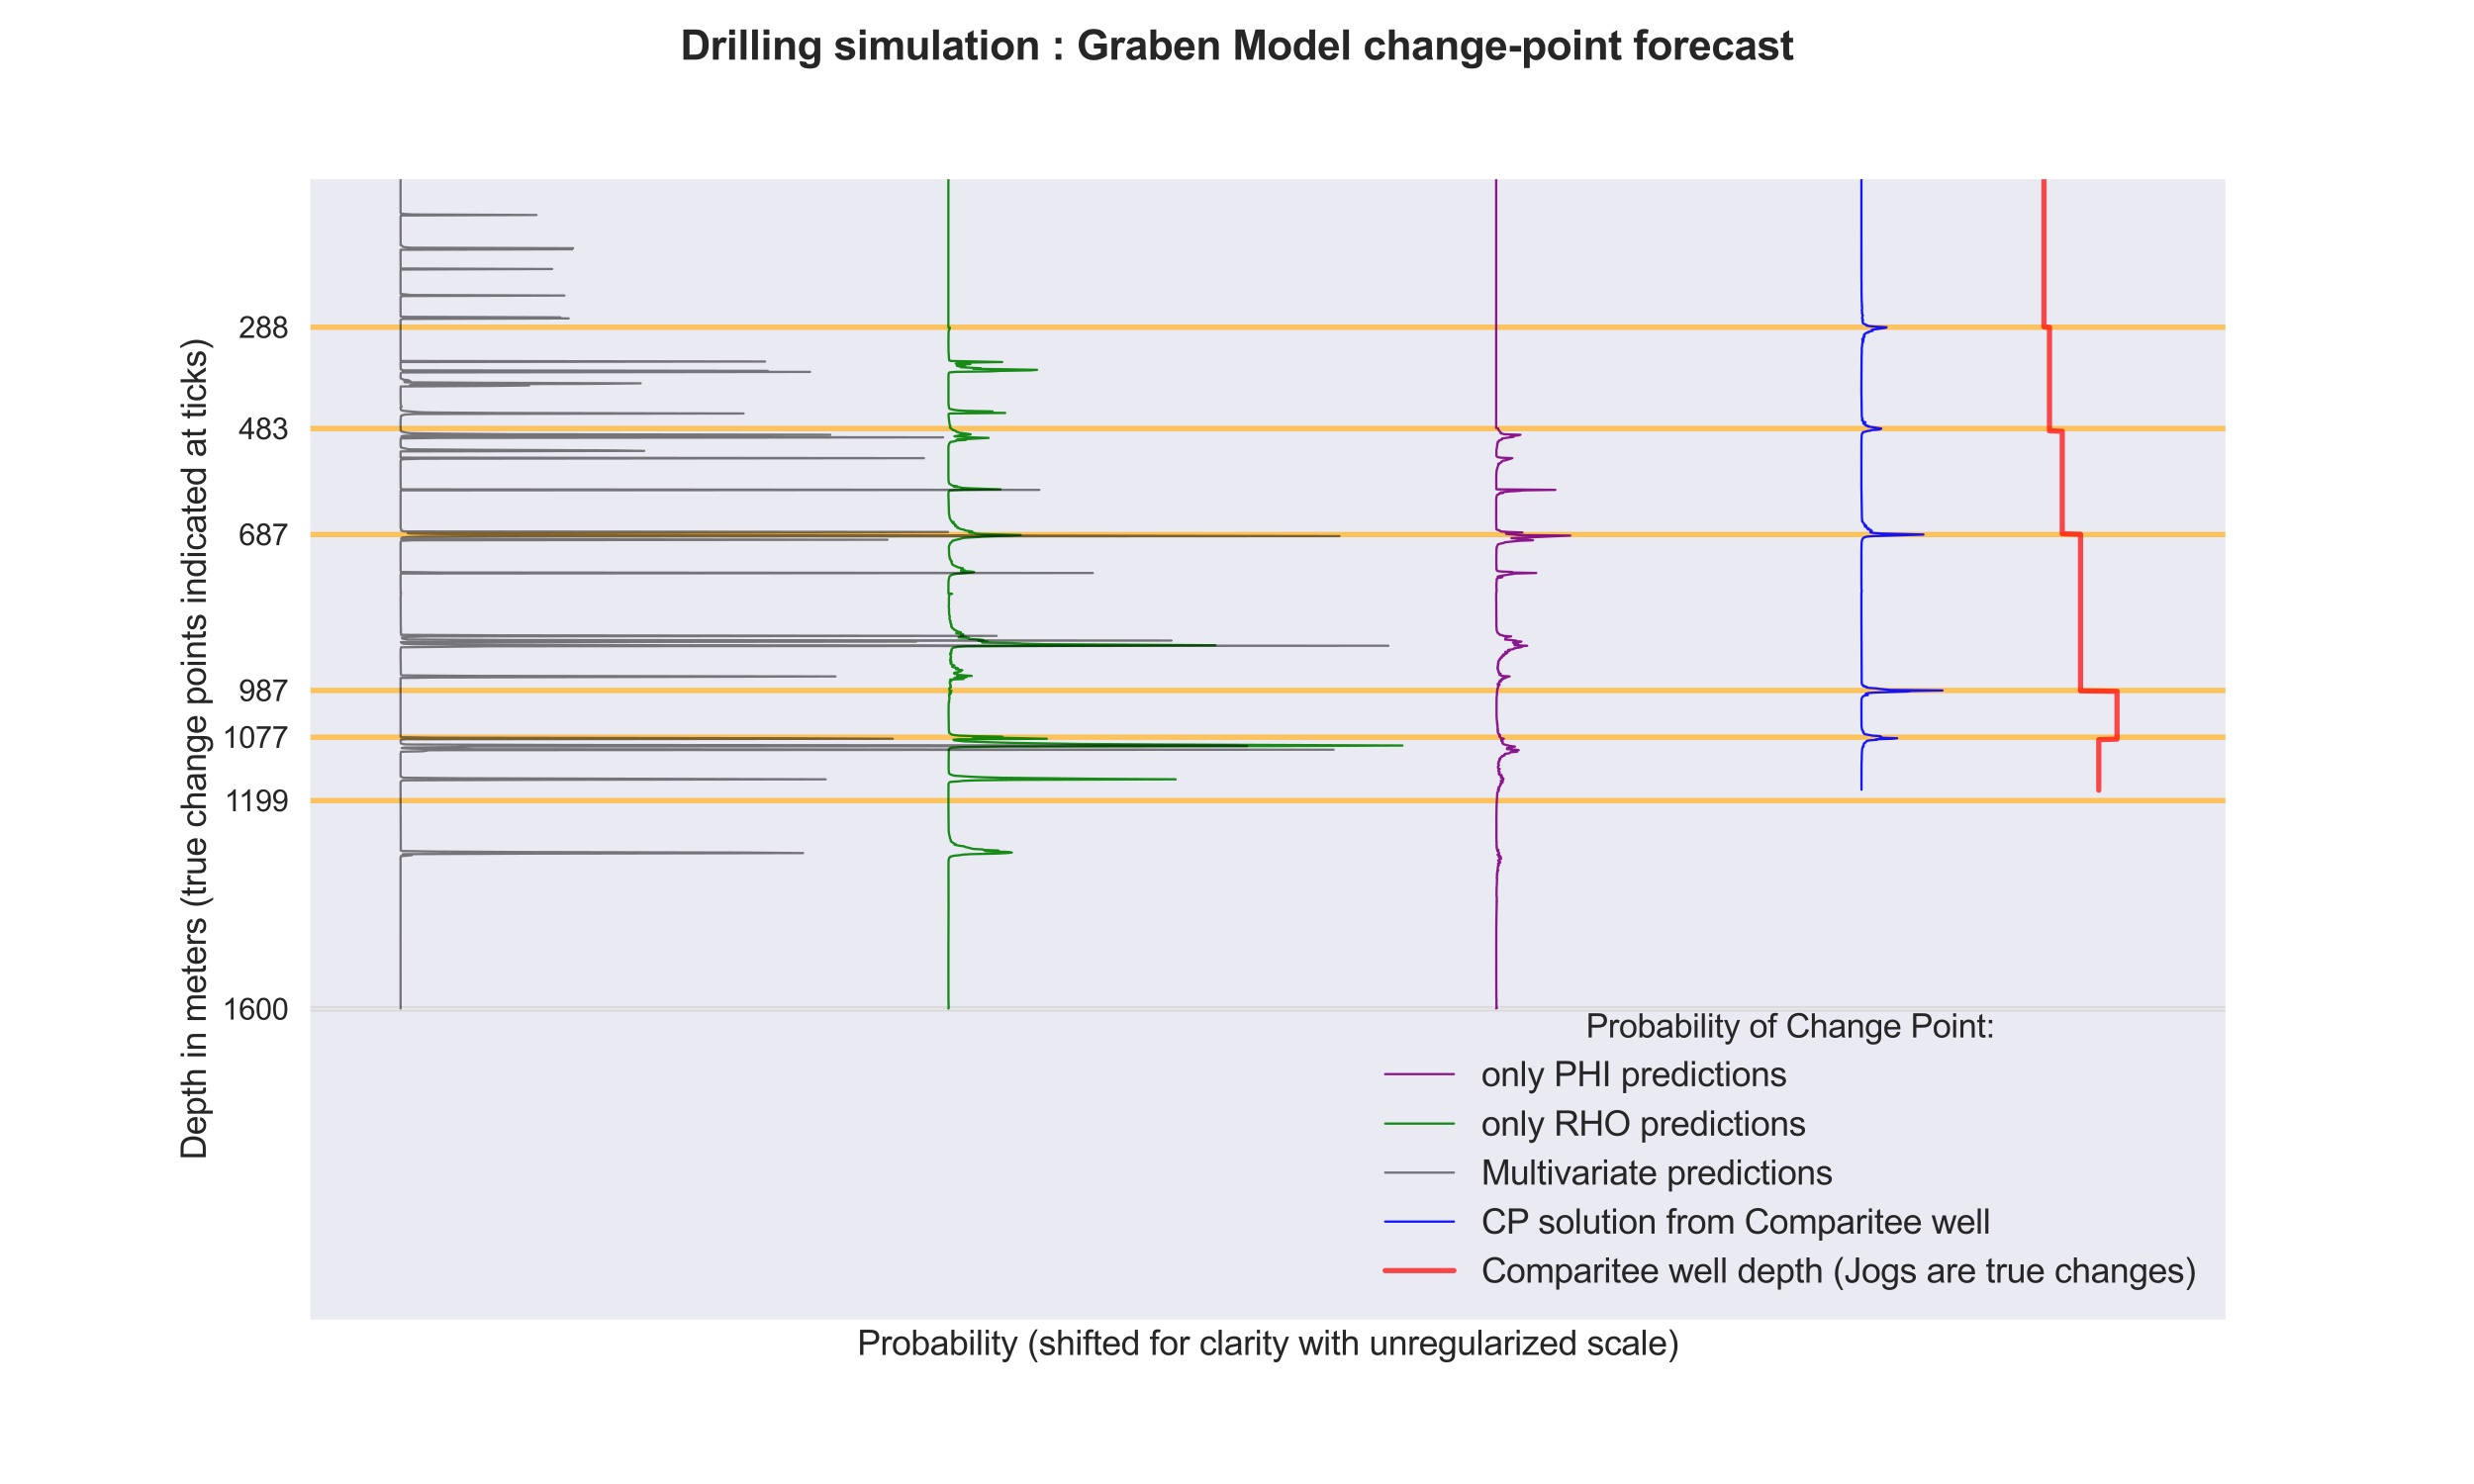 <?xml version="1.0" encoding="utf-8" standalone="no"?>
<!DOCTYPE svg PUBLIC "-//W3C//DTD SVG 1.1//EN"
  "http://www.w3.org/Graphics/SVG/1.1/DTD/svg11.dtd">
<svg xmlns:xlink="http://www.w3.org/1999/xlink" width="1080pt" height="648pt" viewBox="0 0 1080 648" xmlns="http://www.w3.org/2000/svg" version="1.1">
 <defs>
  <style type="text/css">*{stroke-linejoin: round; stroke-linecap: butt}</style>
 </defs>
 <g id="figure_1">
  <g id="patch_1">
   <path d="M 0 648 
L 1080 648 
L 1080 0 
L 0 0 
z
" style="fill: #ffffff"/>
  </g>
  <g id="axes_1">
   <g id="patch_2">
    <path d="M 135 576.72 
L 972 576.72 
L 972 77.76 
L 135 77.76 
z
" style="fill: #eaeaf2"/>
   </g>
   <g id="matplotlib.axis_1">
    <g id="text_1">
     <!-- Probability (shifted for clarity with unregularized scale) -->
     <g style="fill: #262626" transform="translate(374.269 591.64) scale(0.15 -0.15)">
      <defs>
       <path id="ArialMT-50" d="M 494 0 
L 494 4581 
L 2222 4581 
Q 2678 4581 2919 4538 
Q 3256 4481 3484 4323 
Q 3713 4166 3852 3881 
Q 3991 3597 3991 3256 
Q 3991 2672 3619 2267 
Q 3247 1863 2275 1863 
L 1100 1863 
L 1100 0 
L 494 0 
z
M 1100 2403 
L 2284 2403 
Q 2872 2403 3119 2622 
Q 3366 2841 3366 3238 
Q 3366 3525 3220 3729 
Q 3075 3934 2838 4000 
Q 2684 4041 2272 4041 
L 1100 4041 
L 1100 2403 
z
" transform="scale(0.016)"/>
       <path id="ArialMT-72" d="M 416 0 
L 416 3319 
L 922 3319 
L 922 2816 
Q 1116 3169 1280 3281 
Q 1444 3394 1641 3394 
Q 1925 3394 2219 3213 
L 2025 2691 
Q 1819 2813 1613 2813 
Q 1428 2813 1281 2702 
Q 1134 2591 1072 2394 
Q 978 2094 978 1738 
L 978 0 
L 416 0 
z
" transform="scale(0.016)"/>
       <path id="ArialMT-6f" d="M 213 1659 
Q 213 2581 725 3025 
Q 1153 3394 1769 3394 
Q 2453 3394 2887 2945 
Q 3322 2497 3322 1706 
Q 3322 1066 3130 698 
Q 2938 331 2570 128 
Q 2203 -75 1769 -75 
Q 1072 -75 642 372 
Q 213 819 213 1659 
z
M 791 1659 
Q 791 1022 1069 705 
Q 1347 388 1769 388 
Q 2188 388 2466 706 
Q 2744 1025 2744 1678 
Q 2744 2294 2464 2611 
Q 2184 2928 1769 2928 
Q 1347 2928 1069 2612 
Q 791 2297 791 1659 
z
" transform="scale(0.016)"/>
       <path id="ArialMT-62" d="M 941 0 
L 419 0 
L 419 4581 
L 981 4581 
L 981 2947 
Q 1338 3394 1891 3394 
Q 2197 3394 2470 3270 
Q 2744 3147 2920 2923 
Q 3097 2700 3197 2384 
Q 3297 2069 3297 1709 
Q 3297 856 2875 390 
Q 2453 -75 1863 -75 
Q 1275 -75 941 416 
L 941 0 
z
M 934 1684 
Q 934 1088 1097 822 
Q 1363 388 1816 388 
Q 2184 388 2453 708 
Q 2722 1028 2722 1663 
Q 2722 2313 2464 2622 
Q 2206 2931 1841 2931 
Q 1472 2931 1203 2611 
Q 934 2291 934 1684 
z
" transform="scale(0.016)"/>
       <path id="ArialMT-61" d="M 2588 409 
Q 2275 144 1986 34 
Q 1697 -75 1366 -75 
Q 819 -75 525 192 
Q 231 459 231 875 
Q 231 1119 342 1320 
Q 453 1522 633 1644 
Q 813 1766 1038 1828 
Q 1203 1872 1538 1913 
Q 2219 1994 2541 2106 
Q 2544 2222 2544 2253 
Q 2544 2597 2384 2738 
Q 2169 2928 1744 2928 
Q 1347 2928 1158 2789 
Q 969 2650 878 2297 
L 328 2372 
Q 403 2725 575 2942 
Q 747 3159 1072 3276 
Q 1397 3394 1825 3394 
Q 2250 3394 2515 3294 
Q 2781 3194 2906 3042 
Q 3031 2891 3081 2659 
Q 3109 2516 3109 2141 
L 3109 1391 
Q 3109 606 3145 398 
Q 3181 191 3288 0 
L 2700 0 
Q 2613 175 2588 409 
z
M 2541 1666 
Q 2234 1541 1622 1453 
Q 1275 1403 1131 1340 
Q 988 1278 909 1158 
Q 831 1038 831 891 
Q 831 666 1001 516 
Q 1172 366 1500 366 
Q 1825 366 2078 508 
Q 2331 650 2450 897 
Q 2541 1088 2541 1459 
L 2541 1666 
z
" transform="scale(0.016)"/>
       <path id="ArialMT-69" d="M 425 3934 
L 425 4581 
L 988 4581 
L 988 3934 
L 425 3934 
z
M 425 0 
L 425 3319 
L 988 3319 
L 988 0 
L 425 0 
z
" transform="scale(0.016)"/>
       <path id="ArialMT-6c" d="M 409 0 
L 409 4581 
L 972 4581 
L 972 0 
L 409 0 
z
" transform="scale(0.016)"/>
       <path id="ArialMT-74" d="M 1650 503 
L 1731 6 
Q 1494 -44 1306 -44 
Q 1000 -44 831 53 
Q 663 150 594 308 
Q 525 466 525 972 
L 525 2881 
L 113 2881 
L 113 3319 
L 525 3319 
L 525 4141 
L 1084 4478 
L 1084 3319 
L 1650 3319 
L 1650 2881 
L 1084 2881 
L 1084 941 
Q 1084 700 1114 631 
Q 1144 563 1211 522 
Q 1278 481 1403 481 
Q 1497 481 1650 503 
z
" transform="scale(0.016)"/>
       <path id="ArialMT-79" d="M 397 -1278 
L 334 -750 
Q 519 -800 656 -800 
Q 844 -800 956 -737 
Q 1069 -675 1141 -563 
Q 1194 -478 1313 -144 
Q 1328 -97 1363 -6 
L 103 3319 
L 709 3319 
L 1400 1397 
Q 1534 1031 1641 628 
Q 1738 1016 1872 1384 
L 2581 3319 
L 3144 3319 
L 1881 -56 
Q 1678 -603 1566 -809 
Q 1416 -1088 1222 -1217 
Q 1028 -1347 759 -1347 
Q 597 -1347 397 -1278 
z
" transform="scale(0.016)"/>
       <path id="ArialMT-20" transform="scale(0.016)"/>
       <path id="ArialMT-28" d="M 1497 -1347 
Q 1031 -759 709 28 
Q 388 816 388 1659 
Q 388 2403 628 3084 
Q 909 3875 1497 4659 
L 1900 4659 
Q 1522 4009 1400 3731 
Q 1209 3300 1100 2831 
Q 966 2247 966 1656 
Q 966 153 1900 -1347 
L 1497 -1347 
z
" transform="scale(0.016)"/>
       <path id="ArialMT-73" d="M 197 991 
L 753 1078 
Q 800 744 1014 566 
Q 1228 388 1613 388 
Q 2000 388 2187 545 
Q 2375 703 2375 916 
Q 2375 1106 2209 1216 
Q 2094 1291 1634 1406 
Q 1016 1563 777 1677 
Q 538 1791 414 1992 
Q 291 2194 291 2438 
Q 291 2659 392 2848 
Q 494 3038 669 3163 
Q 800 3259 1026 3326 
Q 1253 3394 1513 3394 
Q 1903 3394 2198 3281 
Q 2494 3169 2634 2976 
Q 2775 2784 2828 2463 
L 2278 2388 
Q 2241 2644 2061 2787 
Q 1881 2931 1553 2931 
Q 1166 2931 1000 2803 
Q 834 2675 834 2503 
Q 834 2394 903 2306 
Q 972 2216 1119 2156 
Q 1203 2125 1616 2013 
Q 2213 1853 2448 1751 
Q 2684 1650 2818 1456 
Q 2953 1263 2953 975 
Q 2953 694 2789 445 
Q 2625 197 2315 61 
Q 2006 -75 1616 -75 
Q 969 -75 630 194 
Q 291 463 197 991 
z
" transform="scale(0.016)"/>
       <path id="ArialMT-68" d="M 422 0 
L 422 4581 
L 984 4581 
L 984 2938 
Q 1378 3394 1978 3394 
Q 2347 3394 2619 3248 
Q 2891 3103 3008 2847 
Q 3125 2591 3125 2103 
L 3125 0 
L 2563 0 
L 2563 2103 
Q 2563 2525 2380 2717 
Q 2197 2909 1863 2909 
Q 1613 2909 1392 2779 
Q 1172 2650 1078 2428 
Q 984 2206 984 1816 
L 984 0 
L 422 0 
z
" transform="scale(0.016)"/>
       <path id="ArialMT-66" d="M 556 0 
L 556 2881 
L 59 2881 
L 59 3319 
L 556 3319 
L 556 3672 
Q 556 4006 616 4169 
Q 697 4388 901 4523 
Q 1106 4659 1475 4659 
Q 1713 4659 2000 4603 
L 1916 4113 
Q 1741 4144 1584 4144 
Q 1328 4144 1222 4034 
Q 1116 3925 1116 3625 
L 1116 3319 
L 1763 3319 
L 1763 2881 
L 1116 2881 
L 1116 0 
L 556 0 
z
" transform="scale(0.016)"/>
       <path id="ArialMT-65" d="M 2694 1069 
L 3275 997 
Q 3138 488 2766 206 
Q 2394 -75 1816 -75 
Q 1088 -75 661 373 
Q 234 822 234 1631 
Q 234 2469 665 2931 
Q 1097 3394 1784 3394 
Q 2450 3394 2872 2941 
Q 3294 2488 3294 1666 
Q 3294 1616 3291 1516 
L 816 1516 
Q 847 969 1125 678 
Q 1403 388 1819 388 
Q 2128 388 2347 550 
Q 2566 713 2694 1069 
z
M 847 1978 
L 2700 1978 
Q 2663 2397 2488 2606 
Q 2219 2931 1791 2931 
Q 1403 2931 1139 2672 
Q 875 2413 847 1978 
z
" transform="scale(0.016)"/>
       <path id="ArialMT-64" d="M 2575 0 
L 2575 419 
Q 2259 -75 1647 -75 
Q 1250 -75 917 144 
Q 584 363 401 755 
Q 219 1147 219 1656 
Q 219 2153 384 2558 
Q 550 2963 881 3178 
Q 1213 3394 1622 3394 
Q 1922 3394 2156 3267 
Q 2391 3141 2538 2938 
L 2538 4581 
L 3097 4581 
L 3097 0 
L 2575 0 
z
M 797 1656 
Q 797 1019 1065 703 
Q 1334 388 1700 388 
Q 2069 388 2326 689 
Q 2584 991 2584 1609 
Q 2584 2291 2321 2609 
Q 2059 2928 1675 2928 
Q 1300 2928 1048 2622 
Q 797 2316 797 1656 
z
" transform="scale(0.016)"/>
       <path id="ArialMT-63" d="M 2588 1216 
L 3141 1144 
Q 3050 572 2676 248 
Q 2303 -75 1759 -75 
Q 1078 -75 664 370 
Q 250 816 250 1647 
Q 250 2184 428 2587 
Q 606 2991 970 3192 
Q 1334 3394 1763 3394 
Q 2303 3394 2647 3120 
Q 2991 2847 3088 2344 
L 2541 2259 
Q 2463 2594 2264 2762 
Q 2066 2931 1784 2931 
Q 1359 2931 1093 2626 
Q 828 2322 828 1663 
Q 828 994 1084 691 
Q 1341 388 1753 388 
Q 2084 388 2306 591 
Q 2528 794 2588 1216 
z
" transform="scale(0.016)"/>
       <path id="ArialMT-77" d="M 1034 0 
L 19 3319 
L 600 3319 
L 1128 1403 
L 1325 691 
Q 1338 744 1497 1375 
L 2025 3319 
L 2603 3319 
L 3100 1394 
L 3266 759 
L 3456 1400 
L 4025 3319 
L 4572 3319 
L 3534 0 
L 2950 0 
L 2422 1988 
L 2294 2553 
L 1622 0 
L 1034 0 
z
" transform="scale(0.016)"/>
       <path id="ArialMT-75" d="M 2597 0 
L 2597 488 
Q 2209 -75 1544 -75 
Q 1250 -75 995 37 
Q 741 150 617 320 
Q 494 491 444 738 
Q 409 903 409 1263 
L 409 3319 
L 972 3319 
L 972 1478 
Q 972 1038 1006 884 
Q 1059 663 1231 536 
Q 1403 409 1656 409 
Q 1909 409 2131 539 
Q 2353 669 2445 892 
Q 2538 1116 2538 1541 
L 2538 3319 
L 3100 3319 
L 3100 0 
L 2597 0 
z
" transform="scale(0.016)"/>
       <path id="ArialMT-6e" d="M 422 0 
L 422 3319 
L 928 3319 
L 928 2847 
Q 1294 3394 1984 3394 
Q 2284 3394 2536 3286 
Q 2788 3178 2913 3003 
Q 3038 2828 3088 2588 
Q 3119 2431 3119 2041 
L 3119 0 
L 2556 0 
L 2556 2019 
Q 2556 2363 2490 2533 
Q 2425 2703 2258 2804 
Q 2091 2906 1866 2906 
Q 1506 2906 1245 2678 
Q 984 2450 984 1813 
L 984 0 
L 422 0 
z
" transform="scale(0.016)"/>
       <path id="ArialMT-67" d="M 319 -275 
L 866 -356 
Q 900 -609 1056 -725 
Q 1266 -881 1628 -881 
Q 2019 -881 2231 -725 
Q 2444 -569 2519 -288 
Q 2563 -116 2559 434 
Q 2191 0 1641 0 
Q 956 0 581 494 
Q 206 988 206 1678 
Q 206 2153 378 2554 
Q 550 2956 876 3175 
Q 1203 3394 1644 3394 
Q 2231 3394 2613 2919 
L 2613 3319 
L 3131 3319 
L 3131 450 
Q 3131 -325 2973 -648 
Q 2816 -972 2473 -1159 
Q 2131 -1347 1631 -1347 
Q 1038 -1347 672 -1080 
Q 306 -813 319 -275 
z
M 784 1719 
Q 784 1066 1043 766 
Q 1303 466 1694 466 
Q 2081 466 2343 764 
Q 2606 1063 2606 1700 
Q 2606 2309 2336 2618 
Q 2066 2928 1684 2928 
Q 1309 2928 1046 2623 
Q 784 2319 784 1719 
z
" transform="scale(0.016)"/>
       <path id="ArialMT-7a" d="M 125 0 
L 125 456 
L 2238 2881 
Q 1878 2863 1603 2863 
L 250 2863 
L 250 3319 
L 2963 3319 
L 2963 2947 
L 1166 841 
L 819 456 
Q 1197 484 1528 484 
L 3063 484 
L 3063 0 
L 125 0 
z
" transform="scale(0.016)"/>
       <path id="ArialMT-29" d="M 791 -1347 
L 388 -1347 
Q 1322 153 1322 1656 
Q 1322 2244 1188 2822 
Q 1081 3291 891 3722 
Q 769 4003 388 4659 
L 791 4659 
Q 1378 3875 1659 3084 
Q 1900 2403 1900 1659 
Q 1900 816 1576 28 
Q 1253 -759 791 -1347 
z
" transform="scale(0.016)"/>
      </defs>
      <use xlink:href="#ArialMT-50"/>
      <use xlink:href="#ArialMT-72" x="66.699"/>
      <use xlink:href="#ArialMT-6f" x="100"/>
      <use xlink:href="#ArialMT-62" x="155.615"/>
      <use xlink:href="#ArialMT-61" x="211.23"/>
      <use xlink:href="#ArialMT-62" x="266.846"/>
      <use xlink:href="#ArialMT-69" x="322.461"/>
      <use xlink:href="#ArialMT-6c" x="344.678"/>
      <use xlink:href="#ArialMT-69" x="366.895"/>
      <use xlink:href="#ArialMT-74" x="389.111"/>
      <use xlink:href="#ArialMT-79" x="416.895"/>
      <use xlink:href="#ArialMT-20" x="466.895"/>
      <use xlink:href="#ArialMT-28" x="494.678"/>
      <use xlink:href="#ArialMT-73" x="527.979"/>
      <use xlink:href="#ArialMT-68" x="577.979"/>
      <use xlink:href="#ArialMT-69" x="633.594"/>
      <use xlink:href="#ArialMT-66" x="655.811"/>
      <use xlink:href="#ArialMT-74" x="683.594"/>
      <use xlink:href="#ArialMT-65" x="711.377"/>
      <use xlink:href="#ArialMT-64" x="766.992"/>
      <use xlink:href="#ArialMT-20" x="822.607"/>
      <use xlink:href="#ArialMT-66" x="850.391"/>
      <use xlink:href="#ArialMT-6f" x="878.174"/>
      <use xlink:href="#ArialMT-72" x="933.789"/>
      <use xlink:href="#ArialMT-20" x="967.09"/>
      <use xlink:href="#ArialMT-63" x="994.873"/>
      <use xlink:href="#ArialMT-6c" x="1044.873"/>
      <use xlink:href="#ArialMT-61" x="1067.09"/>
      <use xlink:href="#ArialMT-72" x="1122.705"/>
      <use xlink:href="#ArialMT-69" x="1156.006"/>
      <use xlink:href="#ArialMT-74" x="1178.223"/>
      <use xlink:href="#ArialMT-79" x="1206.006"/>
      <use xlink:href="#ArialMT-20" x="1256.006"/>
      <use xlink:href="#ArialMT-77" x="1283.789"/>
      <use xlink:href="#ArialMT-69" x="1356.006"/>
      <use xlink:href="#ArialMT-74" x="1378.223"/>
      <use xlink:href="#ArialMT-68" x="1406.006"/>
      <use xlink:href="#ArialMT-20" x="1461.621"/>
      <use xlink:href="#ArialMT-75" x="1489.404"/>
      <use xlink:href="#ArialMT-6e" x="1545.02"/>
      <use xlink:href="#ArialMT-72" x="1600.635"/>
      <use xlink:href="#ArialMT-65" x="1633.936"/>
      <use xlink:href="#ArialMT-67" x="1689.551"/>
      <use xlink:href="#ArialMT-75" x="1745.166"/>
      <use xlink:href="#ArialMT-6c" x="1800.781"/>
      <use xlink:href="#ArialMT-61" x="1822.998"/>
      <use xlink:href="#ArialMT-72" x="1878.613"/>
      <use xlink:href="#ArialMT-69" x="1911.914"/>
      <use xlink:href="#ArialMT-7a" x="1934.131"/>
      <use xlink:href="#ArialMT-65" x="1984.131"/>
      <use xlink:href="#ArialMT-64" x="2039.746"/>
      <use xlink:href="#ArialMT-20" x="2095.361"/>
      <use xlink:href="#ArialMT-73" x="2123.145"/>
      <use xlink:href="#ArialMT-63" x="2173.145"/>
      <use xlink:href="#ArialMT-61" x="2223.145"/>
      <use xlink:href="#ArialMT-6c" x="2278.76"/>
      <use xlink:href="#ArialMT-65" x="2300.977"/>
      <use xlink:href="#ArialMT-29" x="2356.592"/>
     </g>
    </g>
   </g>
   <g id="matplotlib.axis_2">
    <g id="ytick_1">
     <g id="line2d_1">
      <path d="M 135 142.881 
L 972 142.881 
" clip-path="url(#pf9bd518bb9)" style="fill: none; stroke: #ffffff; stroke-width: 1.3; stroke-linecap: round"/>
     </g>
     <g id="text_2">
      <!-- 288 -->
      <g style="fill: #262626" transform="translate(104.212 147.534) scale(0.13 -0.13)">
       <defs>
        <path id="ArialMT-32" d="M 3222 541 
L 3222 0 
L 194 0 
Q 188 203 259 391 
Q 375 700 629 1000 
Q 884 1300 1366 1694 
Q 2113 2306 2375 2664 
Q 2638 3022 2638 3341 
Q 2638 3675 2398 3904 
Q 2159 4134 1775 4134 
Q 1369 4134 1125 3890 
Q 881 3647 878 3216 
L 300 3275 
Q 359 3922 746 4261 
Q 1134 4600 1788 4600 
Q 2447 4600 2831 4234 
Q 3216 3869 3216 3328 
Q 3216 3053 3103 2787 
Q 2991 2522 2730 2228 
Q 2469 1934 1863 1422 
Q 1356 997 1212 845 
Q 1069 694 975 541 
L 3222 541 
z
" transform="scale(0.016)"/>
        <path id="ArialMT-38" d="M 1131 2484 
Q 781 2613 612 2850 
Q 444 3088 444 3419 
Q 444 3919 803 4259 
Q 1163 4600 1759 4600 
Q 2359 4600 2725 4251 
Q 3091 3903 3091 3403 
Q 3091 3084 2923 2848 
Q 2756 2613 2416 2484 
Q 2838 2347 3058 2040 
Q 3278 1734 3278 1309 
Q 3278 722 2862 322 
Q 2447 -78 1769 -78 
Q 1091 -78 675 323 
Q 259 725 259 1325 
Q 259 1772 486 2073 
Q 713 2375 1131 2484 
z
M 1019 3438 
Q 1019 3113 1228 2906 
Q 1438 2700 1772 2700 
Q 2097 2700 2305 2904 
Q 2513 3109 2513 3406 
Q 2513 3716 2298 3927 
Q 2084 4138 1766 4138 
Q 1444 4138 1231 3931 
Q 1019 3725 1019 3438 
z
M 838 1322 
Q 838 1081 952 856 
Q 1066 631 1291 507 
Q 1516 384 1775 384 
Q 2178 384 2440 643 
Q 2703 903 2703 1303 
Q 2703 1709 2433 1975 
Q 2163 2241 1756 2241 
Q 1359 2241 1098 1978 
Q 838 1716 838 1322 
z
" transform="scale(0.016)"/>
       </defs>
       <use xlink:href="#ArialMT-32"/>
       <use xlink:href="#ArialMT-38" x="55.615"/>
       <use xlink:href="#ArialMT-38" x="111.23"/>
      </g>
     </g>
    </g>
    <g id="ytick_2">
     <g id="line2d_2">
      <path d="M 135 187.127 
L 972 187.127 
" clip-path="url(#pf9bd518bb9)" style="fill: none; stroke: #ffffff; stroke-width: 1.3; stroke-linecap: round"/>
     </g>
     <g id="text_3">
      <!-- 483 -->
      <g style="fill: #262626" transform="translate(104.212 191.78) scale(0.13 -0.13)">
       <defs>
        <path id="ArialMT-34" d="M 2069 0 
L 2069 1097 
L 81 1097 
L 81 1613 
L 2172 4581 
L 2631 4581 
L 2631 1613 
L 3250 1613 
L 3250 1097 
L 2631 1097 
L 2631 0 
L 2069 0 
z
M 2069 1613 
L 2069 3678 
L 634 1613 
L 2069 1613 
z
" transform="scale(0.016)"/>
        <path id="ArialMT-33" d="M 269 1209 
L 831 1284 
Q 928 806 1161 595 
Q 1394 384 1728 384 
Q 2125 384 2398 659 
Q 2672 934 2672 1341 
Q 2672 1728 2419 1979 
Q 2166 2231 1775 2231 
Q 1616 2231 1378 2169 
L 1441 2663 
Q 1497 2656 1531 2656 
Q 1891 2656 2178 2843 
Q 2466 3031 2466 3422 
Q 2466 3731 2256 3934 
Q 2047 4138 1716 4138 
Q 1388 4138 1169 3931 
Q 950 3725 888 3313 
L 325 3413 
Q 428 3978 793 4289 
Q 1159 4600 1703 4600 
Q 2078 4600 2393 4439 
Q 2709 4278 2876 4000 
Q 3044 3722 3044 3409 
Q 3044 3113 2884 2869 
Q 2725 2625 2413 2481 
Q 2819 2388 3044 2092 
Q 3269 1797 3269 1353 
Q 3269 753 2831 336 
Q 2394 -81 1725 -81 
Q 1122 -81 723 278 
Q 325 638 269 1209 
z
" transform="scale(0.016)"/>
       </defs>
       <use xlink:href="#ArialMT-34"/>
       <use xlink:href="#ArialMT-38" x="55.615"/>
       <use xlink:href="#ArialMT-33" x="111.23"/>
      </g>
     </g>
    </g>
    <g id="ytick_3">
     <g id="line2d_3">
      <path d="M 135 233.416 
L 972 233.416 
" clip-path="url(#pf9bd518bb9)" style="fill: none; stroke: #ffffff; stroke-width: 1.3; stroke-linecap: round"/>
     </g>
     <g id="text_4">
      <!-- 687 -->
      <g style="fill: #262626" transform="translate(104.212 238.068) scale(0.13 -0.13)">
       <defs>
        <path id="ArialMT-36" d="M 3184 3459 
L 2625 3416 
Q 2550 3747 2413 3897 
Q 2184 4138 1850 4138 
Q 1581 4138 1378 3988 
Q 1113 3794 959 3422 
Q 806 3050 800 2363 
Q 1003 2672 1297 2822 
Q 1591 2972 1913 2972 
Q 2475 2972 2870 2558 
Q 3266 2144 3266 1488 
Q 3266 1056 3080 686 
Q 2894 316 2569 119 
Q 2244 -78 1831 -78 
Q 1128 -78 684 439 
Q 241 956 241 2144 
Q 241 3472 731 4075 
Q 1159 4600 1884 4600 
Q 2425 4600 2770 4297 
Q 3116 3994 3184 3459 
z
M 888 1484 
Q 888 1194 1011 928 
Q 1134 663 1356 523 
Q 1578 384 1822 384 
Q 2178 384 2434 671 
Q 2691 959 2691 1453 
Q 2691 1928 2437 2201 
Q 2184 2475 1800 2475 
Q 1419 2475 1153 2201 
Q 888 1928 888 1484 
z
" transform="scale(0.016)"/>
        <path id="ArialMT-37" d="M 303 3981 
L 303 4522 
L 3269 4522 
L 3269 4084 
Q 2831 3619 2401 2847 
Q 1972 2075 1738 1259 
Q 1569 684 1522 0 
L 944 0 
Q 953 541 1156 1306 
Q 1359 2072 1739 2783 
Q 2119 3494 2547 3981 
L 303 3981 
z
" transform="scale(0.016)"/>
       </defs>
       <use xlink:href="#ArialMT-36"/>
       <use xlink:href="#ArialMT-38" x="55.615"/>
       <use xlink:href="#ArialMT-37" x="111.23"/>
      </g>
     </g>
    </g>
    <g id="ytick_4">
     <g id="line2d_4">
      <path d="M 135 301.486 
L 972 301.486 
" clip-path="url(#pf9bd518bb9)" style="fill: none; stroke: #ffffff; stroke-width: 1.3; stroke-linecap: round"/>
     </g>
     <g id="text_5">
      <!-- 987 -->
      <g style="fill: #262626" transform="translate(104.212 306.139) scale(0.13 -0.13)">
       <defs>
        <path id="ArialMT-39" d="M 350 1059 
L 891 1109 
Q 959 728 1153 556 
Q 1347 384 1650 384 
Q 1909 384 2104 503 
Q 2300 622 2425 820 
Q 2550 1019 2634 1356 
Q 2719 1694 2719 2044 
Q 2719 2081 2716 2156 
Q 2547 1888 2255 1720 
Q 1963 1553 1622 1553 
Q 1053 1553 659 1965 
Q 266 2378 266 3053 
Q 266 3750 677 4175 
Q 1088 4600 1706 4600 
Q 2153 4600 2523 4359 
Q 2894 4119 3086 3673 
Q 3278 3228 3278 2384 
Q 3278 1506 3087 986 
Q 2897 466 2520 194 
Q 2144 -78 1638 -78 
Q 1100 -78 759 220 
Q 419 519 350 1059 
z
M 2653 3081 
Q 2653 3566 2395 3850 
Q 2138 4134 1775 4134 
Q 1400 4134 1122 3828 
Q 844 3522 844 3034 
Q 844 2597 1108 2323 
Q 1372 2050 1759 2050 
Q 2150 2050 2401 2323 
Q 2653 2597 2653 3081 
z
" transform="scale(0.016)"/>
       </defs>
       <use xlink:href="#ArialMT-39"/>
       <use xlink:href="#ArialMT-38" x="55.615"/>
       <use xlink:href="#ArialMT-37" x="111.23"/>
      </g>
     </g>
    </g>
    <g id="ytick_5">
     <g id="line2d_5">
      <path d="M 135 321.908 
L 972 321.908 
" clip-path="url(#pf9bd518bb9)" style="fill: none; stroke: #ffffff; stroke-width: 1.3; stroke-linecap: round"/>
     </g>
     <g id="text_6">
      <!-- 1077 -->
      <g style="fill: #262626" transform="translate(96.983 326.56) scale(0.13 -0.13)">
       <defs>
        <path id="ArialMT-31" d="M 2384 0 
L 1822 0 
L 1822 3584 
Q 1619 3391 1289 3197 
Q 959 3003 697 2906 
L 697 3450 
Q 1169 3672 1522 3987 
Q 1875 4303 2022 4600 
L 2384 4600 
L 2384 0 
z
" transform="scale(0.016)"/>
        <path id="ArialMT-30" d="M 266 2259 
Q 266 3072 433 3567 
Q 600 4063 929 4331 
Q 1259 4600 1759 4600 
Q 2128 4600 2406 4451 
Q 2684 4303 2865 4023 
Q 3047 3744 3150 3342 
Q 3253 2941 3253 2259 
Q 3253 1453 3087 958 
Q 2922 463 2592 192 
Q 2263 -78 1759 -78 
Q 1097 -78 719 397 
Q 266 969 266 2259 
z
M 844 2259 
Q 844 1131 1108 757 
Q 1372 384 1759 384 
Q 2147 384 2411 759 
Q 2675 1134 2675 2259 
Q 2675 3391 2411 3762 
Q 2147 4134 1753 4134 
Q 1366 4134 1134 3806 
Q 844 3388 844 2259 
z
" transform="scale(0.016)"/>
       </defs>
       <use xlink:href="#ArialMT-31"/>
       <use xlink:href="#ArialMT-30" x="55.615"/>
       <use xlink:href="#ArialMT-37" x="111.23"/>
       <use xlink:href="#ArialMT-37" x="166.846"/>
      </g>
     </g>
    </g>
    <g id="ytick_6">
     <g id="line2d_6">
      <path d="M 135 349.59 
L 972 349.59 
" clip-path="url(#pf9bd518bb9)" style="fill: none; stroke: #ffffff; stroke-width: 1.3; stroke-linecap: round"/>
     </g>
     <g id="text_7">
      <!-- 1199 -->
      <g style="fill: #262626" transform="translate(97.942 354.243) scale(0.13 -0.13)">
       <use xlink:href="#ArialMT-31"/>
       <use xlink:href="#ArialMT-31" x="48.24"/>
       <use xlink:href="#ArialMT-39" x="103.855"/>
       <use xlink:href="#ArialMT-39" x="159.471"/>
      </g>
     </g>
    </g>
    <g id="ytick_7">
     <g id="line2d_7">
      <path d="M 135 440.578 
L 972 440.578 
" clip-path="url(#pf9bd518bb9)" style="fill: none; stroke: #ffffff; stroke-width: 1.3; stroke-linecap: round"/>
     </g>
     <g id="text_8">
      <!-- 1600 -->
      <g style="fill: #262626" transform="translate(96.983 445.231) scale(0.13 -0.13)">
       <use xlink:href="#ArialMT-31"/>
       <use xlink:href="#ArialMT-36" x="55.615"/>
       <use xlink:href="#ArialMT-30" x="111.23"/>
       <use xlink:href="#ArialMT-30" x="166.846"/>
      </g>
     </g>
    </g>
    <g id="text_9">
     <!-- Depth in meters (true change points indicated at ticks) -->
     <g style="fill: #262626" transform="translate(89.826 506.484) rotate(-90) scale(0.15 -0.15)">
      <defs>
       <path id="ArialMT-44" d="M 494 0 
L 494 4581 
L 2072 4581 
Q 2606 4581 2888 4516 
Q 3281 4425 3559 4188 
Q 3922 3881 4101 3404 
Q 4281 2928 4281 2316 
Q 4281 1794 4159 1391 
Q 4038 988 3847 723 
Q 3656 459 3429 307 
Q 3203 156 2883 78 
Q 2563 0 2147 0 
L 494 0 
z
M 1100 541 
L 2078 541 
Q 2531 541 2789 625 
Q 3047 709 3200 863 
Q 3416 1078 3536 1442 
Q 3656 1806 3656 2325 
Q 3656 3044 3420 3430 
Q 3184 3816 2847 3947 
Q 2603 4041 2063 4041 
L 1100 4041 
L 1100 541 
z
" transform="scale(0.016)"/>
       <path id="ArialMT-70" d="M 422 -1272 
L 422 3319 
L 934 3319 
L 934 2888 
Q 1116 3141 1344 3267 
Q 1572 3394 1897 3394 
Q 2322 3394 2647 3175 
Q 2972 2956 3137 2557 
Q 3303 2159 3303 1684 
Q 3303 1175 3120 767 
Q 2938 359 2589 142 
Q 2241 -75 1856 -75 
Q 1575 -75 1351 44 
Q 1128 163 984 344 
L 984 -1272 
L 422 -1272 
z
M 931 1641 
Q 931 1000 1190 694 
Q 1450 388 1819 388 
Q 2194 388 2461 705 
Q 2728 1022 2728 1688 
Q 2728 2322 2467 2637 
Q 2206 2953 1844 2953 
Q 1484 2953 1207 2617 
Q 931 2281 931 1641 
z
" transform="scale(0.016)"/>
       <path id="ArialMT-6d" d="M 422 0 
L 422 3319 
L 925 3319 
L 925 2853 
Q 1081 3097 1340 3245 
Q 1600 3394 1931 3394 
Q 2300 3394 2536 3241 
Q 2772 3088 2869 2813 
Q 3263 3394 3894 3394 
Q 4388 3394 4653 3120 
Q 4919 2847 4919 2278 
L 4919 0 
L 4359 0 
L 4359 2091 
Q 4359 2428 4304 2576 
Q 4250 2725 4106 2815 
Q 3963 2906 3769 2906 
Q 3419 2906 3187 2673 
Q 2956 2441 2956 1928 
L 2956 0 
L 2394 0 
L 2394 2156 
Q 2394 2531 2256 2718 
Q 2119 2906 1806 2906 
Q 1569 2906 1367 2781 
Q 1166 2656 1075 2415 
Q 984 2175 984 1722 
L 984 0 
L 422 0 
z
" transform="scale(0.016)"/>
       <path id="ArialMT-6b" d="M 425 0 
L 425 4581 
L 988 4581 
L 988 1969 
L 2319 3319 
L 3047 3319 
L 1778 2088 
L 3175 0 
L 2481 0 
L 1384 1697 
L 988 1316 
L 988 0 
L 425 0 
z
" transform="scale(0.016)"/>
      </defs>
      <use xlink:href="#ArialMT-44"/>
      <use xlink:href="#ArialMT-65" x="72.217"/>
      <use xlink:href="#ArialMT-70" x="127.832"/>
      <use xlink:href="#ArialMT-74" x="183.447"/>
      <use xlink:href="#ArialMT-68" x="211.23"/>
      <use xlink:href="#ArialMT-20" x="266.846"/>
      <use xlink:href="#ArialMT-69" x="294.629"/>
      <use xlink:href="#ArialMT-6e" x="316.846"/>
      <use xlink:href="#ArialMT-20" x="372.461"/>
      <use xlink:href="#ArialMT-6d" x="400.244"/>
      <use xlink:href="#ArialMT-65" x="483.545"/>
      <use xlink:href="#ArialMT-74" x="539.16"/>
      <use xlink:href="#ArialMT-65" x="566.943"/>
      <use xlink:href="#ArialMT-72" x="622.559"/>
      <use xlink:href="#ArialMT-73" x="655.859"/>
      <use xlink:href="#ArialMT-20" x="705.859"/>
      <use xlink:href="#ArialMT-28" x="733.643"/>
      <use xlink:href="#ArialMT-74" x="766.943"/>
      <use xlink:href="#ArialMT-72" x="794.727"/>
      <use xlink:href="#ArialMT-75" x="828.027"/>
      <use xlink:href="#ArialMT-65" x="883.643"/>
      <use xlink:href="#ArialMT-20" x="939.258"/>
      <use xlink:href="#ArialMT-63" x="967.041"/>
      <use xlink:href="#ArialMT-68" x="1017.041"/>
      <use xlink:href="#ArialMT-61" x="1072.656"/>
      <use xlink:href="#ArialMT-6e" x="1128.271"/>
      <use xlink:href="#ArialMT-67" x="1183.887"/>
      <use xlink:href="#ArialMT-65" x="1239.502"/>
      <use xlink:href="#ArialMT-20" x="1295.117"/>
      <use xlink:href="#ArialMT-70" x="1322.9"/>
      <use xlink:href="#ArialMT-6f" x="1378.516"/>
      <use xlink:href="#ArialMT-69" x="1434.131"/>
      <use xlink:href="#ArialMT-6e" x="1456.348"/>
      <use xlink:href="#ArialMT-74" x="1511.963"/>
      <use xlink:href="#ArialMT-73" x="1539.746"/>
      <use xlink:href="#ArialMT-20" x="1589.746"/>
      <use xlink:href="#ArialMT-69" x="1617.529"/>
      <use xlink:href="#ArialMT-6e" x="1639.746"/>
      <use xlink:href="#ArialMT-64" x="1695.361"/>
      <use xlink:href="#ArialMT-69" x="1750.977"/>
      <use xlink:href="#ArialMT-63" x="1773.193"/>
      <use xlink:href="#ArialMT-61" x="1823.193"/>
      <use xlink:href="#ArialMT-74" x="1878.809"/>
      <use xlink:href="#ArialMT-65" x="1906.592"/>
      <use xlink:href="#ArialMT-64" x="1962.207"/>
      <use xlink:href="#ArialMT-20" x="2017.822"/>
      <use xlink:href="#ArialMT-61" x="2045.605"/>
      <use xlink:href="#ArialMT-74" x="2101.221"/>
      <use xlink:href="#ArialMT-20" x="2129.004"/>
      <use xlink:href="#ArialMT-74" x="2156.787"/>
      <use xlink:href="#ArialMT-69" x="2184.57"/>
      <use xlink:href="#ArialMT-63" x="2206.787"/>
      <use xlink:href="#ArialMT-6b" x="2256.787"/>
      <use xlink:href="#ArialMT-73" x="2306.787"/>
      <use xlink:href="#ArialMT-29" x="2356.787"/>
     </g>
    </g>
   </g>
   <g id="line2d_8">
    <path d="M 135 440.578 
L 972 440.578 
" clip-path="url(#pf9bd518bb9)" style="fill: none; stroke: #000000; stroke-opacity: 0.1; stroke-width: 2.275; stroke-linecap: round"/>
   </g>
   <g id="line2d_9">
    <path d="M 135 142.881 
L 972 142.881 
" clip-path="url(#pf9bd518bb9)" style="fill: none; stroke: #ffa500; stroke-opacity: 0.65; stroke-width: 2.275; stroke-linecap: round"/>
   </g>
   <g id="line2d_10">
    <path d="M 135 187.127 
L 972 187.127 
" clip-path="url(#pf9bd518bb9)" style="fill: none; stroke: #ffa500; stroke-opacity: 0.65; stroke-width: 2.275; stroke-linecap: round"/>
   </g>
   <g id="line2d_11">
    <path d="M 135 233.416 
L 972 233.416 
" clip-path="url(#pf9bd518bb9)" style="fill: none; stroke: #ffa500; stroke-opacity: 0.65; stroke-width: 2.275; stroke-linecap: round"/>
   </g>
   <g id="line2d_12">
    <path d="M 135 301.486 
L 972 301.486 
" clip-path="url(#pf9bd518bb9)" style="fill: none; stroke: #ffa500; stroke-opacity: 0.65; stroke-width: 2.275; stroke-linecap: round"/>
   </g>
   <g id="line2d_13">
    <path d="M 135 321.908 
L 972 321.908 
" clip-path="url(#pf9bd518bb9)" style="fill: none; stroke: #ffa500; stroke-opacity: 0.65; stroke-width: 2.275; stroke-linecap: round"/>
   </g>
   <g id="line2d_14">
    <path d="M 135 349.59 
L 972 349.59 
" clip-path="url(#pf9bd518bb9)" style="fill: none; stroke: #ffa500; stroke-opacity: 0.65; stroke-width: 2.275; stroke-linecap: round"/>
   </g>
   <g id="line2d_15">
    <path d="M 135 440.578 
L 972 440.578 
" clip-path="url(#pf9bd518bb9)" style="fill: none; stroke: #000000; stroke-opacity: 0.005; stroke-width: 2.275; stroke-linecap: round"/>
   </g>
   <g id="line2d_16">
    <path d="M 653.143 77.533 
L 653.143 186.9 
L 654.034 187.127 
L 653.985 187.354 
L 654.366 188.035 
L 655.24 188.943 
L 655.075 189.169 
L 656.702 189.623 
L 663.742 189.85 
L 662.843 190.077 
L 659.457 190.531 
L 660.707 190.758 
L 655.928 191.438 
L 655.546 191.665 
L 655.644 191.892 
L 654.401 192.346 
L 654.42 192.573 
L 653.774 193.027 
L 653.958 193.254 
L 653.542 193.934 
L 653.658 194.161 
L 653.244 196.657 
L 653.249 198.926 
L 653.295 199.153 
L 653.463 199.38 
L 653.879 199.607 
L 655.042 199.834 
L 660.178 200.061 
L 657.323 200.968 
L 655.999 201.195 
L 655.883 201.422 
L 655.346 201.649 
L 655.396 201.876 
L 654.593 202.33 
L 654.005 202.557 
L 654.406 202.784 
L 654.08 203.011 
L 653.646 204.372 
L 653.643 204.599 
L 653.397 205.053 
L 653.341 205.506 
L 653.229 206.868 
L 653.18 208.683 
L 653.197 213.448 
L 653.372 213.675 
L 678.95 213.902 
L 664.922 214.129 
L 662.962 214.356 
L 658.903 214.583 
L 655.064 215.036 
L 656.163 215.263 
L 654.416 215.49 
L 654.389 215.717 
L 653.491 216.171 
L 653.175 217.532 
L 653.161 220.255 
L 653.166 228.877 
L 653.233 230.92 
L 653.258 231.147 
L 653.709 231.373 
L 654.565 231.6 
L 655.172 232.054 
L 658.108 232.281 
L 664.57 232.508 
L 658.053 232.735 
L 657.401 232.962 
L 657.763 233.189 
L 661.125 233.416 
L 662.567 233.642 
L 685.443 233.869 
L 659.817 235.004 
L 662.681 235.231 
L 663.853 235.458 
L 669.239 235.911 
L 663.319 236.138 
L 658.859 236.592 
L 656.826 236.819 
L 656.615 237.046 
L 654.568 237.5 
L 653.934 237.727 
L 653.855 237.954 
L 653.587 238.407 
L 653.392 238.861 
L 653.373 239.315 
L 653.239 239.996 
L 653.268 240.903 
L 653.206 242.945 
L 653.203 245.215 
L 653.271 248.618 
L 653.472 248.845 
L 653.419 249.072 
L 653.651 249.299 
L 654.8 249.526 
L 660.148 249.753 
L 659.481 249.979 
L 670.6 250.206 
L 661.807 250.433 
L 658.542 250.887 
L 654.548 251.568 
L 653.786 251.795 
L 655.839 252.022 
L 653.764 252.475 
L 653.318 252.929 
L 653.405 253.156 
L 653.269 254.744 
L 653.236 256.333 
L 653.307 257.24 
L 653.296 258.602 
L 653.143 258.829 
L 653.24 273.351 
L 653.337 274.712 
L 653.386 275.393 
L 653.635 275.846 
L 653.725 276.3 
L 654.667 276.981 
L 654.724 277.208 
L 655.984 277.435 
L 656.216 277.662 
L 659.664 277.889 
L 657.925 278.115 
L 657.376 278.342 
L 657.47 278.569 
L 657.162 278.796 
L 657.572 279.023 
L 657.045 279.25 
L 661.776 279.704 
L 661.168 279.931 
L 664.136 280.158 
L 663.177 280.385 
L 660.471 280.611 
L 661.97 280.838 
L 662.672 281.065 
L 661.069 281.292 
L 662.879 281.519 
L 661.207 281.746 
L 666.685 281.973 
L 663.962 282.2 
L 664.467 282.427 
L 663.769 282.654 
L 660.95 283.107 
L 660.886 283.334 
L 660.133 283.561 
L 658.416 283.788 
L 658.94 284.242 
L 657.112 284.696 
L 657.978 284.923 
L 657.969 285.149 
L 657.608 285.376 
L 656.131 285.83 
L 656.733 286.057 
L 656.469 286.284 
L 655.688 286.511 
L 655.882 286.738 
L 655.3 286.965 
L 655.584 287.192 
L 654.997 287.418 
L 654.597 287.872 
L 654.79 288.099 
L 654.39 288.326 
L 654.069 288.78 
L 654.184 289.234 
L 653.969 289.461 
L 654.135 289.688 
L 653.913 289.914 
L 654.034 290.141 
L 653.862 290.368 
L 653.984 290.595 
L 653.718 291.276 
L 653.932 291.503 
L 653.707 291.73 
L 653.785 292.183 
L 654.02 292.41 
L 653.908 292.637 
L 654.363 293.318 
L 654.14 293.545 
L 654.334 293.772 
L 654.375 293.999 
L 655.094 294.226 
L 654.719 294.452 
L 654.606 294.679 
L 655.677 295.133 
L 659.005 295.36 
L 657.17 295.814 
L 657.309 296.041 
L 655.848 296.268 
L 656.16 296.495 
L 655.257 296.722 
L 655.692 296.948 
L 654.585 297.402 
L 655.142 297.629 
L 654.361 298.083 
L 653.76 298.764 
L 654.639 298.991 
L 654.271 299.217 
L 654.32 299.444 
L 653.881 299.671 
L 654.008 300.125 
L 653.831 300.579 
L 653.606 300.806 
L 653.764 301.033 
L 653.572 301.486 
L 653.564 301.94 
L 653.471 302.167 
L 653.569 302.394 
L 653.446 302.848 
L 653.537 303.075 
L 653.448 303.529 
L 653.406 303.982 
L 653.34 304.436 
L 653.295 306.932 
L 653.309 313.059 
L 653.376 313.512 
L 653.399 314.193 
L 653.509 315.101 
L 653.51 315.781 
L 653.697 316.008 
L 653.724 316.462 
L 653.548 316.689 
L 653.732 316.916 
L 653.76 318.05 
L 653.887 318.277 
L 653.706 318.504 
L 653.885 318.731 
L 653.788 318.958 
L 653.995 319.185 
L 653.794 319.412 
L 654.034 320.319 
L 654.495 320.546 
L 654.386 320.773 
L 654.82 321 
L 654.626 321.227 
L 654.808 321.454 
L 654.545 321.681 
L 655.027 321.908 
L 655.041 322.135 
L 655.546 322.362 
L 656.476 322.588 
L 655.39 322.815 
L 655.359 323.042 
L 655.843 323.269 
L 655.415 323.496 
L 656.062 323.95 
L 655.812 324.177 
L 655.927 324.631 
L 656.221 324.858 
L 656.723 325.084 
L 659.429 325.765 
L 661.301 325.992 
L 659.788 326.219 
L 659.091 326.446 
L 657.86 326.673 
L 659.811 326.9 
L 657.859 327.127 
L 661.846 327.353 
L 662.979 327.58 
L 659.972 327.807 
L 660.567 328.034 
L 662.253 328.261 
L 659.26 328.488 
L 659.11 328.715 
L 658.821 328.942 
L 656.987 329.169 
L 656.988 329.396 
L 656.589 329.622 
L 656.843 329.849 
L 655.741 330.076 
L 656.023 330.303 
L 655.324 330.53 
L 655.01 330.984 
L 654.617 331.211 
L 654.96 331.438 
L 654.559 331.665 
L 654.698 331.892 
L 654.458 332.118 
L 654.572 332.345 
L 654.154 332.572 
L 654.354 332.799 
L 653.962 333.48 
L 654.364 334.161 
L 653.963 334.614 
L 653.898 335.068 
L 654.037 335.295 
L 653.979 335.522 
L 654.683 335.749 
L 654.31 335.976 
L 654.157 336.43 
L 654.064 336.656 
L 654.581 336.883 
L 654.432 337.337 
L 654.683 337.564 
L 654.267 337.791 
L 654.46 338.245 
L 655.528 338.472 
L 655.049 338.699 
L 655.884 339.379 
L 655.211 339.606 
L 656.346 340.06 
L 655.848 340.287 
L 655.751 340.514 
L 656.202 340.741 
L 655.156 340.968 
L 655.835 341.195 
L 655.44 341.421 
L 655.977 341.648 
L 655.183 341.875 
L 655.017 342.102 
L 655.403 342.329 
L 654.923 342.556 
L 654.85 342.783 
L 654.96 343.01 
L 654.884 343.237 
L 654.654 343.464 
L 654.193 343.69 
L 654.464 343.917 
L 654.079 344.371 
L 654.398 344.598 
L 653.904 344.825 
L 654.248 345.052 
L 654.013 345.279 
L 654.202 345.506 
L 653.846 345.733 
L 653.536 346.413 
L 653.676 346.64 
L 653.521 347.548 
L 653.515 348.682 
L 653.402 350.044 
L 653.33 351.632 
L 653.241 356.624 
L 653.247 359.12 
L 653.26 360.481 
L 653.241 365.019 
L 653.264 365.7 
L 653.277 367.515 
L 653.359 367.742 
L 653.308 368.423 
L 653.364 368.877 
L 653.242 369.104 
L 653.452 369.784 
L 653.31 370.011 
L 653.43 370.465 
L 653.595 370.692 
L 653.516 370.919 
L 654.106 371.146 
L 653.698 371.373 
L 653.636 371.6 
L 654.099 371.826 
L 654.148 372.28 
L 654.46 372.507 
L 654.291 372.734 
L 654.315 372.961 
L 653.744 373.188 
L 653.971 373.415 
L 654.736 373.642 
L 654.972 373.869 
L 654.224 374.095 
L 655.19 374.322 
L 654.574 374.549 
L 654.572 374.776 
L 655.322 375.003 
L 654.57 375.23 
L 654.464 375.457 
L 654.004 375.684 
L 654.068 375.911 
L 654.755 376.138 
L 654.632 376.365 
L 654.916 376.591 
L 654.613 376.818 
L 653.97 377.045 
L 654.179 377.272 
L 654.017 377.499 
L 654.37 377.726 
L 653.994 377.953 
L 654.092 378.18 
L 653.863 378.407 
L 653.933 378.634 
L 653.767 379.087 
L 653.902 379.541 
L 653.748 379.768 
L 654.042 379.995 
L 653.704 380.222 
L 653.611 380.449 
L 653.794 380.676 
L 653.712 380.903 
L 653.504 381.129 
L 653.465 381.356 
L 653.682 381.81 
L 653.461 382.037 
L 653.552 382.718 
L 653.391 382.945 
L 653.512 383.172 
L 653.395 383.399 
L 653.615 383.625 
L 653.499 383.852 
L 653.488 384.76 
L 653.426 386.575 
L 653.338 387.483 
L 653.328 388.617 
L 653.295 389.071 
L 653.303 389.525 
L 653.289 390.659 
L 653.283 391.34 
L 653.455 391.794 
L 653.371 392.928 
L 653.487 393.155 
L 653.319 393.609 
L 653.461 393.836 
L 653.369 394.063 
L 653.405 394.517 
L 653.335 394.971 
L 653.359 395.424 
L 653.294 398.374 
L 653.343 398.601 
L 653.279 399.055 
L 653.202 403.82 
L 653.173 411.988 
L 653.174 415.619 
L 653.19 421.745 
L 653.17 423.56 
L 653.175 425.376 
L 653.196 429.233 
L 653.188 430.821 
L 653.221 436.267 
L 653.324 436.494 
L 653.249 437.628 
L 653.293 438.309 
L 653.254 438.763 
L 653.319 439.217 
L 653.232 439.444 
L 653.472 440.124 
L 653.143 440.351 
L 653.143 440.351 
" clip-path="url(#pf9bd518bb9)" style="fill: none; stroke: #800080; stroke-opacity: 0.9; stroke-linecap: round"/>
   </g>
   <g id="line2d_17">
    <path d="M 414 77.533 
L 414 142.881 
L 414.683 143.108 
L 414.398 143.335 
L 414.487 143.789 
L 414.149 144.47 
L 414.066 145.604 
L 414.073 147.192 
L 414.026 148.781 
L 414.043 149.461 
L 414.059 152.184 
L 414.051 153.092 
L 414.326 157.176 
L 414.41 157.403 
L 415.154 157.63 
L 437.505 158.084 
L 422.768 158.311 
L 417.234 158.764 
L 423.583 158.991 
L 418.509 159.218 
L 418.548 159.445 
L 417.683 159.672 
L 418.225 159.899 
L 421.469 160.126 
L 419.403 160.353 
L 428.187 160.807 
L 424.888 161.033 
L 452.724 161.487 
L 449.938 161.714 
L 436.513 161.941 
L 432.182 162.168 
L 416.8 162.395 
L 414.49 162.622 
L 414.148 163.076 
L 414.058 163.756 
L 414.035 165.798 
L 414.056 166.933 
L 414.043 171.244 
L 414.042 172.832 
L 414.058 176.236 
L 414.308 178.278 
L 414.544 178.505 
L 416.422 178.959 
L 418.126 179.186 
L 421.72 179.413 
L 433.267 179.64 
L 424.185 179.866 
L 422.41 180.093 
L 438.805 180.32 
L 414.596 180.547 
L 414.094 180.774 
L 414.116 181.682 
L 414.228 182.816 
L 414.274 183.27 
L 414.265 183.497 
L 414.39 183.724 
L 414.346 184.178 
L 414.515 184.858 
L 414.452 185.085 
L 414.863 185.993 
L 414.724 186.22 
L 414.82 186.447 
L 414.667 186.674 
L 416.062 187.808 
L 416.935 188.035 
L 417.536 188.489 
L 418.745 188.943 
L 423.718 189.623 
L 419.318 189.85 
L 419.247 190.077 
L 416.666 190.531 
L 422.207 190.758 
L 424.701 190.985 
L 431.555 191.212 
L 423.216 191.665 
L 417.883 191.892 
L 421.599 192.119 
L 417.354 192.346 
L 417.351 192.573 
L 414.899 193.027 
L 414.665 193.254 
L 414.632 193.481 
L 414.356 193.708 
L 414.073 194.615 
L 414.027 195.523 
L 414.023 197.338 
L 414.016 204.372 
L 414.023 208.229 
L 414.099 210.271 
L 414.239 210.498 
L 414.32 210.952 
L 414.383 211.179 
L 415.932 212.087 
L 417.793 212.314 
L 416.396 212.54 
L 419.249 212.767 
L 419.556 212.994 
L 423.597 213.221 
L 436.731 213.675 
L 420.264 213.902 
L 414.823 214.129 
L 414.208 214.583 
L 414.059 215.036 
L 414.018 215.944 
L 414.291 224.566 
L 414.416 224.793 
L 414.467 225.474 
L 414.664 226.382 
L 415.464 227.743 
L 416.353 227.97 
L 415.74 228.197 
L 416.248 228.651 
L 416.874 228.877 
L 416.748 229.104 
L 417.331 229.331 
L 416.921 229.558 
L 417.079 229.785 
L 418.21 230.239 
L 417.922 230.466 
L 419.086 230.92 
L 421.067 231.373 
L 421.141 231.6 
L 424.412 232.054 
L 424.23 232.281 
L 423.074 232.508 
L 425.347 232.735 
L 425.997 232.962 
L 428.296 233.189 
L 445.562 233.642 
L 440.969 233.869 
L 429.233 234.323 
L 426.424 234.55 
L 422.031 234.777 
L 419.942 235.004 
L 419.544 235.231 
L 416.654 235.911 
L 415.835 236.138 
L 415.856 236.365 
L 415.379 236.592 
L 415.33 236.819 
L 414.749 237.273 
L 414.589 237.727 
L 414.579 237.954 
L 414.332 238.181 
L 414.369 238.407 
L 414.235 238.634 
L 414.218 239.088 
L 414.363 242.492 
L 414.584 243.172 
L 414.472 243.399 
L 414.555 243.626 
L 414.83 243.853 
L 414.675 244.08 
L 415.016 244.307 
L 414.884 244.534 
L 415.207 244.761 
L 415.202 244.988 
L 415.566 245.215 
L 415.332 245.441 
L 415.546 246.122 
L 415.827 246.349 
L 415.806 246.576 
L 416.746 247.03 
L 417.062 247.257 
L 417.894 247.484 
L 418.055 247.71 
L 420.362 248.164 
L 419.614 248.391 
L 420.292 248.618 
L 420.411 248.845 
L 421.217 249.072 
L 419.486 249.299 
L 423.584 249.526 
L 425.204 249.753 
L 424.36 249.979 
L 418.812 250.433 
L 416.809 250.66 
L 415.302 251.114 
L 414.671 251.568 
L 414.458 251.795 
L 414.349 252.475 
L 414.179 252.929 
L 414.048 254.064 
L 414.02 258.602 
L 414 259.056 
L 415.617 259.283 
L 414.253 259.509 
L 414.37 259.963 
L 414.332 260.417 
L 414.284 260.871 
L 414.19 261.552 
L 414.288 262.232 
L 414.211 262.913 
L 414.292 263.367 
L 414.186 264.728 
L 414.325 266.09 
L 414.263 266.77 
L 414.418 268.812 
L 414.636 269.039 
L 414.488 270.401 
L 415.038 271.308 
L 414.809 271.535 
L 414.91 271.762 
L 414.887 271.989 
L 415.13 272.216 
L 415.205 272.443 
L 415.123 272.67 
L 415.389 272.897 
L 415.194 273.577 
L 415.567 273.804 
L 415.538 274.031 
L 415.703 274.258 
L 416.43 274.712 
L 416.427 274.939 
L 417.162 275.166 
L 417.207 275.393 
L 417.981 275.62 
L 418.179 275.846 
L 419.421 276.073 
L 418.964 276.3 
L 417.417 276.527 
L 419.76 276.754 
L 420.507 276.981 
L 419.406 277.435 
L 420.177 277.662 
L 420 277.889 
L 421.794 278.115 
L 418.454 278.342 
L 422.972 278.569 
L 422.734 278.796 
L 423.256 279.023 
L 427.422 279.25 
L 429.214 279.477 
L 427.031 279.704 
L 428.179 279.931 
L 431.169 280.158 
L 428.642 280.385 
L 428.809 280.611 
L 441.868 280.838 
L 447.08 281.065 
L 455.87 281.292 
L 530.542 281.746 
L 422.423 282.2 
L 418.128 282.427 
L 416.055 282.88 
L 415.528 283.334 
L 415.374 283.561 
L 415.508 283.788 
L 415.177 284.242 
L 415.384 284.469 
L 414.911 285.149 
L 415.277 285.376 
L 414.756 285.603 
L 415.13 286.511 
L 415.122 286.738 
L 415.24 286.965 
L 414.951 287.192 
L 415.011 287.418 
L 414.925 287.645 
L 415.181 287.872 
L 414.797 288.099 
L 414.858 288.326 
L 414.774 288.553 
L 415.309 288.78 
L 415.329 289.234 
L 414.937 289.461 
L 414.931 289.688 
L 415.428 289.914 
L 415.347 290.141 
L 416.619 290.595 
L 415.857 290.822 
L 415.616 291.049 
L 415.9 291.276 
L 418.089 291.73 
L 418.065 291.957 
L 417.339 292.183 
L 420.094 292.637 
L 418.996 292.864 
L 419.473 293.091 
L 418.87 293.318 
L 416.589 293.772 
L 416.443 293.999 
L 416.741 294.226 
L 418.116 294.452 
L 418.009 294.679 
L 424.188 295.133 
L 417.713 295.36 
L 422.036 295.587 
L 421.36 295.814 
L 416.611 296.041 
L 419.267 296.268 
L 420.596 296.495 
L 414.806 296.722 
L 414.84 296.948 
L 415.336 297.175 
L 415.273 297.402 
L 414.62 297.629 
L 414.715 297.856 
L 414.579 298.083 
L 414.713 298.537 
L 414.81 298.764 
L 415.033 298.991 
L 414.833 299.217 
L 414.951 299.444 
L 414.846 299.671 
L 415.138 299.898 
L 415.108 300.125 
L 414.633 300.352 
L 414.432 300.579 
L 414.578 300.806 
L 414.444 301.033 
L 414.561 301.486 
L 415.35 301.713 
L 414.606 301.94 
L 414.999 302.167 
L 414.569 302.394 
L 415.154 302.621 
L 414.521 302.848 
L 414.357 303.075 
L 414.728 303.302 
L 414.336 303.529 
L 414.301 303.982 
L 414.51 304.663 
L 414.255 306.251 
L 414.369 306.478 
L 414.143 306.932 
L 414.116 308.52 
L 414.094 311.924 
L 414.223 319.185 
L 414.382 319.412 
L 414.292 319.866 
L 414.461 320.093 
L 415.134 320.546 
L 415.615 320.773 
L 416.704 321 
L 419.083 321.227 
L 425.333 321.454 
L 437.521 321.681 
L 424.843 321.908 
L 456.971 322.588 
L 418.454 322.815 
L 416.207 323.042 
L 416.589 323.269 
L 420.882 323.723 
L 434.262 324.177 
L 443.163 324.404 
L 470.695 324.858 
L 506.462 325.084 
L 612.205 325.538 
L 558.031 325.765 
L 438.033 325.992 
L 420.795 326.219 
L 415.996 326.446 
L 414.718 326.673 
L 414.279 327.127 
L 414.186 327.58 
L 414.157 330.757 
L 414.127 333.026 
L 414.122 335.976 
L 414.298 337.791 
L 415.086 338.245 
L 416.508 338.699 
L 423.499 339.152 
L 428.497 339.379 
L 437.303 339.606 
L 478.227 340.06 
L 513.205 340.287 
L 443.546 340.514 
L 426.335 340.741 
L 420.323 340.968 
L 418.447 341.195 
L 414.892 341.421 
L 414.408 341.648 
L 414.059 342.329 
L 414.059 343.917 
L 414.043 345.96 
L 414.041 353.901 
L 414.143 362.977 
L 414.411 364.792 
L 414.624 365.246 
L 414.709 365.927 
L 415.078 366.835 
L 415.181 367.062 
L 415.054 367.288 
L 415.597 367.742 
L 416.012 367.969 
L 416.178 368.196 
L 417.197 368.65 
L 416.74 368.877 
L 419.053 369.331 
L 421.009 369.557 
L 421.205 369.784 
L 424.94 370.692 
L 429.078 370.919 
L 429.589 371.146 
L 435.807 371.373 
L 430.017 371.6 
L 440.744 372.053 
L 441.693 372.28 
L 439.39 372.507 
L 434.645 372.734 
L 423.76 372.961 
L 420.279 373.188 
L 419.073 373.415 
L 416.502 373.642 
L 414.786 374.095 
L 414.802 374.322 
L 414.406 374.549 
L 414.115 375.457 
L 414.054 376.818 
L 414.086 393.836 
L 414.09 395.424 
L 414.019 414.484 
L 414.037 436.04 
L 414.122 440.124 
L 414 440.351 
L 414 440.351 
" clip-path="url(#pf9bd518bb9)" style="fill: none; stroke: #008000; stroke-opacity: 0.9; stroke-linecap: round"/>
   </g>
   <g id="line2d_18">
    <path d="M 174.857 77.533 
L 174.863 92.963 
L 175.011 93.189 
L 176.267 93.416 
L 180.208 93.643 
L 234.172 93.87 
L 175.068 94.097 
L 174.877 94.324 
L 174.858 96.139 
L 174.899 107.031 
L 175.492 107.257 
L 175.734 107.711 
L 176.593 107.938 
L 179.404 108.165 
L 250.182 108.392 
L 188.893 108.619 
L 249.686 108.846 
L 174.873 109.073 
L 174.858 112.93 
L 174.906 117.241 
L 241.059 117.468 
L 175.086 117.695 
L 174.861 117.922 
L 174.858 127.452 
L 174.877 128.359 
L 179.586 128.813 
L 246.401 129.04 
L 176.169 129.267 
L 174.876 129.494 
L 174.857 131.309 
L 174.883 138.116 
L 176.049 138.343 
L 244.558 138.57 
L 202.006 138.797 
L 248.216 139.024 
L 175.97 139.251 
L 175.044 139.478 
L 174.863 139.705 
L 174.858 145.831 
L 174.879 157.403 
L 175.161 157.63 
L 333.96 157.857 
L 174.873 158.084 
L 174.885 160.58 
L 174.948 161.26 
L 175.904 161.714 
L 335.196 161.941 
L 184.616 162.168 
L 353.594 162.395 
L 175.545 162.622 
L 175.03 162.849 
L 174.884 163.302 
L 174.869 164.891 
L 174.907 165.118 
L 175.129 165.345 
L 175.805 165.572 
L 176.111 165.798 
L 178.375 166.025 
L 177.595 166.252 
L 179.192 166.479 
L 176.54 166.706 
L 176.836 166.933 
L 212.369 167.16 
L 279.667 167.387 
L 256.943 167.614 
L 182.234 167.841 
L 179.05 168.067 
L 230.903 168.294 
L 212.883 168.521 
L 174.928 168.748 
L 174.871 170.336 
L 174.876 172.832 
L 174.896 175.555 
L 174.932 176.009 
L 174.962 176.917 
L 175.351 177.597 
L 174.86 177.824 
L 175.011 178.959 
L 175.454 179.186 
L 176.332 179.413 
L 181.244 179.866 
L 185.811 180.093 
L 217.079 180.32 
L 324.613 180.547 
L 181.259 180.774 
L 176.871 181.001 
L 175.191 181.455 
L 175.04 181.682 
L 175.059 181.909 
L 174.923 182.362 
L 174.957 182.816 
L 174.895 183.27 
L 174.876 184.404 
L 174.862 186.447 
L 174.914 187.808 
L 175.095 188.262 
L 175.376 188.489 
L 177.424 188.943 
L 179.36 189.169 
L 195.202 189.396 
L 222.918 189.623 
L 362.447 189.85 
L 184.111 190.077 
L 176.349 190.304 
L 175.24 190.531 
L 200.687 190.758 
L 411.713 190.985 
L 191.519 191.212 
L 174.995 191.438 
L 174.887 191.892 
L 174.861 193.708 
L 174.926 194.842 
L 175.022 195.069 
L 174.958 195.296 
L 175.47 195.523 
L 178.384 196.203 
L 208.917 196.43 
L 264.627 196.657 
L 281.191 196.884 
L 174.996 197.111 
L 174.86 197.338 
L 174.885 199.834 
L 403.326 200.061 
L 183.963 200.288 
L 176.224 200.515 
L 175.047 200.742 
L 174.866 201.195 
L 174.859 207.322 
L 174.917 213.221 
L 175.101 213.448 
L 175.839 213.675 
L 453.714 213.902 
L 174.987 214.129 
L 174.867 214.583 
L 174.88 230.466 
L 175.081 231.147 
L 175.238 231.373 
L 175.071 231.6 
L 175.494 231.827 
L 176.86 232.054 
L 413.829 232.281 
L 178.075 232.508 
L 177.988 232.735 
L 178.864 232.962 
L 191.2 233.189 
L 213.55 233.416 
L 373.807 233.642 
L 444.233 233.869 
L 584.73 234.096 
L 184.754 234.323 
L 177.673 234.55 
L 175.528 234.777 
L 175.208 235.004 
L 175.121 235.231 
L 222.856 235.458 
L 387.435 235.685 
L 179.962 235.911 
L 175.173 236.138 
L 174.878 236.592 
L 174.859 242.265 
L 174.906 249.526 
L 175.102 249.753 
L 191.622 249.979 
L 477.032 250.206 
L 175.121 250.433 
L 174.914 250.66 
L 174.865 251.568 
L 174.883 255.652 
L 174.879 257.24 
L 174.936 258.602 
L 175.111 258.829 
L 174.857 259.056 
L 174.968 259.283 
L 174.927 259.509 
L 175.02 259.736 
L 174.88 260.417 
L 174.956 274.031 
L 175.103 274.939 
L 174.902 275.166 
L 175.067 275.846 
L 174.898 276.073 
L 175.306 276.981 
L 175.043 277.208 
L 218.545 277.435 
L 435.049 277.662 
L 187.079 277.889 
L 178.954 278.115 
L 175.531 278.342 
L 176.356 278.569 
L 175.535 278.796 
L 177.743 279.25 
L 223.867 279.477 
L 511.414 279.704 
L 253.95 279.931 
L 399.929 280.158 
L 175.002 280.385 
L 175.453 280.838 
L 176.104 281.065 
L 180.286 281.292 
L 288.769 281.746 
L 606.04 281.973 
L 214.826 282.2 
L 175.11 282.654 
L 174.975 283.107 
L 174.887 283.788 
L 174.86 286.284 
L 174.99 294.452 
L 175.141 294.679 
L 175.739 294.906 
L 205.393 295.133 
L 364.707 295.36 
L 190.522 295.814 
L 174.895 296.041 
L 174.867 296.722 
L 174.859 301.26 
L 174.872 321.681 
L 174.982 321.908 
L 189.145 322.135 
L 341.828 322.362 
L 389.703 322.588 
L 177.13 322.815 
L 175.054 323.042 
L 174.871 323.269 
L 174.966 324.404 
L 175.054 324.631 
L 175.782 324.858 
L 177.359 325.084 
L 248.287 325.311 
L 535.834 325.538 
L 544.369 325.765 
L 206.34 325.992 
L 198.847 326.219 
L 176.4 326.446 
L 175.387 326.673 
L 179.739 326.9 
L 193.306 327.127 
L 582.162 327.353 
L 187.275 327.58 
L 184.666 328.034 
L 175.05 328.261 
L 174.866 329.169 
L 174.866 338.926 
L 175.014 339.152 
L 176.201 339.606 
L 201.146 339.833 
L 360.415 340.287 
L 233.193 340.514 
L 175.914 340.741 
L 175.32 340.968 
L 174.869 341.421 
L 174.857 343.69 
L 174.95 371.373 
L 175.481 371.6 
L 189.3 371.826 
L 228.409 372.053 
L 326.563 372.28 
L 350.573 372.507 
L 233.743 372.734 
L 175.949 372.961 
L 175.746 373.188 
L 179.808 373.415 
L 174.969 373.869 
L 174.859 374.549 
L 174.857 403.366 
L 174.88 440.351 
L 174.88 440.351 
" clip-path="url(#pf9bd518bb9)" style="fill: none; stroke: #000000; stroke-opacity: 0.5; stroke-linecap: round"/>
   </g>
   <g id="line2d_19">
    <path d="M 812.571 77.533 
L 812.594 78.895 
L 812.585 81.844 
L 812.581 90.467 
L 812.6 121.779 
L 812.648 123.821 
L 812.648 124.956 
L 812.623 125.863 
L 812.628 126.998 
L 812.732 132.217 
L 812.838 132.671 
L 812.742 133.351 
L 812.91 133.578 
L 812.758 134.032 
L 812.925 134.486 
L 812.837 135.166 
L 812.68 135.393 
L 812.865 135.62 
L 812.904 136.301 
L 812.763 136.528 
L 812.953 136.755 
L 812.965 137.436 
L 813.234 137.662 
L 813.051 137.889 
L 813.084 138.116 
L 812.979 138.343 
L 813.063 138.57 
L 812.865 138.797 
L 813.01 139.478 
L 813.307 139.705 
L 813.006 140.158 
L 813.204 140.385 
L 813.113 140.612 
L 813.273 141.066 
L 813.352 141.293 
L 814.056 141.52 
L 814.372 141.747 
L 815.032 141.974 
L 814.857 142.2 
L 816.303 142.427 
L 818.812 142.654 
L 823.538 142.881 
L 823.408 143.108 
L 818.614 143.789 
L 817.134 144.016 
L 817.17 144.243 
L 817.465 144.47 
L 815.58 144.923 
L 815.672 145.15 
L 814.618 145.377 
L 814.208 145.831 
L 813.73 146.058 
L 813.861 146.512 
L 813.605 146.739 
L 813.887 147.192 
L 813.363 147.419 
L 813.479 147.646 
L 812.936 148.1 
L 813.512 148.327 
L 813.486 148.554 
L 813.047 148.781 
L 813.37 149.008 
L 813.322 149.234 
L 812.978 149.461 
L 813.22 149.688 
L 812.935 150.142 
L 812.845 151.504 
L 812.722 151.73 
L 812.75 152.184 
L 812.684 152.411 
L 812.779 152.638 
L 812.694 152.865 
L 812.805 153.092 
L 812.708 153.773 
L 812.78 154.226 
L 812.67 154.453 
L 812.741 154.68 
L 812.672 155.134 
L 812.58 170.563 
L 812.749 181.909 
L 812.906 182.362 
L 812.832 182.589 
L 812.894 182.816 
L 813.14 183.043 
L 813.079 183.27 
L 812.822 183.497 
L 813.6 184.178 
L 814.331 184.404 
L 813.43 184.631 
L 813.408 184.858 
L 813.959 185.312 
L 814.58 185.539 
L 814.411 185.766 
L 815.606 185.993 
L 815.406 186.22 
L 821.233 187.127 
L 820.867 187.354 
L 820.009 187.581 
L 816.862 187.808 
L 816.579 188.035 
L 814.986 188.262 
L 814.364 188.489 
L 813.288 188.716 
L 813.131 188.943 
L 813.13 189.169 
L 812.809 189.396 
L 812.676 190.531 
L 812.645 191.665 
L 812.599 192.573 
L 812.578 212.314 
L 812.814 226.382 
L 812.96 227.289 
L 812.843 227.516 
L 813.193 227.97 
L 813.299 228.197 
L 813.959 228.877 
L 813.831 229.104 
L 814.002 229.331 
L 814.711 229.558 
L 814.055 229.785 
L 814.338 230.012 
L 814.807 230.239 
L 814.872 230.466 
L 815.763 230.693 
L 815.301 230.92 
L 815.398 231.147 
L 816.588 231.373 
L 817.123 231.827 
L 816.439 232.054 
L 817.033 232.281 
L 816.585 232.508 
L 818.062 232.735 
L 821.201 232.962 
L 839.647 233.416 
L 817.912 234.096 
L 815.026 234.323 
L 814.096 234.55 
L 813.282 235.004 
L 812.91 235.685 
L 812.77 236.138 
L 812.843 236.365 
L 812.725 236.592 
L 812.665 237.046 
L 812.596 240.676 
L 812.589 251.795 
L 812.608 255.652 
L 812.589 257.013 
L 812.74 258.375 
L 812.579 258.602 
L 812.585 261.552 
L 812.58 267.451 
L 812.718 298.31 
L 812.912 298.764 
L 812.884 298.991 
L 813.157 299.217 
L 813.699 299.444 
L 813.542 299.671 
L 814.809 299.898 
L 814.76 300.125 
L 815.75 300.352 
L 819.037 300.579 
L 820.362 300.806 
L 825.116 301.26 
L 847.955 301.486 
L 834.474 301.713 
L 832.925 301.94 
L 818.572 302.394 
L 815.733 302.621 
L 814.734 302.848 
L 814.39 303.075 
L 814.577 303.302 
L 815.398 303.529 
L 813.789 303.756 
L 813.563 303.982 
L 813.104 304.209 
L 812.663 305.117 
L 812.608 306.478 
L 812.593 309.655 
L 812.636 317.143 
L 812.878 318.731 
L 813.133 318.958 
L 813.158 319.185 
L 813.516 319.639 
L 813.348 319.866 
L 813.664 320.093 
L 813.925 320.546 
L 817.479 321.227 
L 820.579 321.454 
L 821.198 321.681 
L 820.66 321.908 
L 820.922 322.135 
L 828.158 322.362 
L 825.915 322.588 
L 818.926 322.815 
L 819.378 323.042 
L 816.232 323.269 
L 815.099 323.496 
L 814.687 323.723 
L 814.433 324.177 
L 813.971 324.404 
L 813.575 324.858 
L 813.627 325.311 
L 813.558 325.538 
L 813.247 325.765 
L 813.525 325.992 
L 813.151 326.219 
L 812.933 326.9 
L 812.876 327.353 
L 812.719 330.303 
L 812.757 330.984 
L 812.692 332.118 
L 812.634 333.707 
L 812.622 342.102 
L 812.636 344.825 
L 812.636 344.825 
" clip-path="url(#pf9bd518bb9)" style="fill: none; stroke: #0000ff; stroke-opacity: 0.9; stroke-linecap: round"/>
   </g>
   <g id="line2d_20">
    <path d="M 892.286 77.533 
L 892.286 142.701 
L 894.677 142.928 
L 894.677 188.114 
L 900.257 188.341 
L 900.257 233.073 
L 908.229 233.3 
L 908.229 301.647 
L 924.171 301.874 
L 924.171 322.764 
L 916.2 322.991 
L 916.2 345.016 
L 916.2 345.016 
" clip-path="url(#pf9bd518bb9)" style="fill: none; stroke: #ff0000; stroke-opacity: 0.7; stroke-width: 2.275; stroke-linecap: round"/>
   </g>
   <g id="patch_3">
    <path d="M 135 576.72 
L 135 77.76 
" style="fill: none; stroke: #ffffff; stroke-linejoin: miter; stroke-linecap: square"/>
   </g>
   <g id="patch_4">
    <path d="M 972 576.72 
L 972 77.76 
" style="fill: none; stroke: #ffffff; stroke-linejoin: miter; stroke-linecap: square"/>
   </g>
   <g id="patch_5">
    <path d="M 135 576.72 
L 972 576.72 
" style="fill: none; stroke: #ffffff; stroke-linejoin: miter; stroke-linecap: square"/>
   </g>
   <g id="patch_6">
    <path d="M 135 77.76 
L 972 77.76 
" style="fill: none; stroke: #ffffff; stroke-linejoin: miter; stroke-linecap: square"/>
   </g>
   <g id="legend_1">
    <g id="text_10">
     <!-- Probability of Change Point: -->
     <g style="fill: #262626" transform="translate(692.348 453.014) scale(0.144 -0.144)">
      <defs>
       <path id="ArialMT-43" d="M 3763 1606 
L 4369 1453 
Q 4178 706 3683 314 
Q 3188 -78 2472 -78 
Q 1731 -78 1267 223 
Q 803 525 561 1097 
Q 319 1669 319 2325 
Q 319 3041 592 3573 
Q 866 4106 1370 4382 
Q 1875 4659 2481 4659 
Q 3169 4659 3637 4309 
Q 4106 3959 4291 3325 
L 3694 3184 
Q 3534 3684 3231 3912 
Q 2928 4141 2469 4141 
Q 1941 4141 1586 3887 
Q 1231 3634 1087 3207 
Q 944 2781 944 2328 
Q 944 1744 1114 1308 
Q 1284 872 1643 656 
Q 2003 441 2422 441 
Q 2931 441 3284 734 
Q 3638 1028 3763 1606 
z
" transform="scale(0.016)"/>
       <path id="ArialMT-3a" d="M 578 2678 
L 578 3319 
L 1219 3319 
L 1219 2678 
L 578 2678 
z
M 578 0 
L 578 641 
L 1219 641 
L 1219 0 
L 578 0 
z
" transform="scale(0.016)"/>
      </defs>
      <use xlink:href="#ArialMT-50"/>
      <use xlink:href="#ArialMT-72" x="66.699"/>
      <use xlink:href="#ArialMT-6f" x="100"/>
      <use xlink:href="#ArialMT-62" x="155.615"/>
      <use xlink:href="#ArialMT-61" x="211.23"/>
      <use xlink:href="#ArialMT-62" x="266.846"/>
      <use xlink:href="#ArialMT-69" x="322.461"/>
      <use xlink:href="#ArialMT-6c" x="344.678"/>
      <use xlink:href="#ArialMT-69" x="366.895"/>
      <use xlink:href="#ArialMT-74" x="389.111"/>
      <use xlink:href="#ArialMT-79" x="416.895"/>
      <use xlink:href="#ArialMT-20" x="466.895"/>
      <use xlink:href="#ArialMT-6f" x="494.678"/>
      <use xlink:href="#ArialMT-66" x="550.293"/>
      <use xlink:href="#ArialMT-20" x="578.076"/>
      <use xlink:href="#ArialMT-43" x="605.859"/>
      <use xlink:href="#ArialMT-68" x="678.076"/>
      <use xlink:href="#ArialMT-61" x="733.691"/>
      <use xlink:href="#ArialMT-6e" x="789.307"/>
      <use xlink:href="#ArialMT-67" x="844.922"/>
      <use xlink:href="#ArialMT-65" x="900.537"/>
      <use xlink:href="#ArialMT-20" x="956.152"/>
      <use xlink:href="#ArialMT-50" x="983.936"/>
      <use xlink:href="#ArialMT-6f" x="1050.635"/>
      <use xlink:href="#ArialMT-69" x="1106.25"/>
      <use xlink:href="#ArialMT-6e" x="1128.467"/>
      <use xlink:href="#ArialMT-74" x="1184.082"/>
      <use xlink:href="#ArialMT-3a" x="1211.865"/>
     </g>
    </g>
    <g id="line2d_21">
     <path d="M 604.695 469.032 
L 619.695 469.032 
L 634.695 469.032 
" style="fill: none; stroke: #800080; stroke-opacity: 0.9; stroke-linecap: round"/>
    </g>
    <g id="text_11">
     <!-- only PHI predictions -->
     <g style="fill: #262626" transform="translate(646.695 474.282) scale(0.15 -0.15)">
      <defs>
       <path id="ArialMT-48" d="M 513 0 
L 513 4581 
L 1119 4581 
L 1119 2700 
L 3500 2700 
L 3500 4581 
L 4106 4581 
L 4106 0 
L 3500 0 
L 3500 2159 
L 1119 2159 
L 1119 0 
L 513 0 
z
" transform="scale(0.016)"/>
       <path id="ArialMT-49" d="M 597 0 
L 597 4581 
L 1203 4581 
L 1203 0 
L 597 0 
z
" transform="scale(0.016)"/>
      </defs>
      <use xlink:href="#ArialMT-6f"/>
      <use xlink:href="#ArialMT-6e" x="55.615"/>
      <use xlink:href="#ArialMT-6c" x="111.23"/>
      <use xlink:href="#ArialMT-79" x="133.447"/>
      <use xlink:href="#ArialMT-20" x="183.447"/>
      <use xlink:href="#ArialMT-50" x="211.23"/>
      <use xlink:href="#ArialMT-48" x="277.93"/>
      <use xlink:href="#ArialMT-49" x="350.146"/>
      <use xlink:href="#ArialMT-20" x="377.93"/>
      <use xlink:href="#ArialMT-70" x="405.713"/>
      <use xlink:href="#ArialMT-72" x="461.328"/>
      <use xlink:href="#ArialMT-65" x="494.629"/>
      <use xlink:href="#ArialMT-64" x="550.244"/>
      <use xlink:href="#ArialMT-69" x="605.859"/>
      <use xlink:href="#ArialMT-63" x="628.076"/>
      <use xlink:href="#ArialMT-74" x="678.076"/>
      <use xlink:href="#ArialMT-69" x="705.859"/>
      <use xlink:href="#ArialMT-6f" x="728.076"/>
      <use xlink:href="#ArialMT-6e" x="783.691"/>
      <use xlink:href="#ArialMT-73" x="839.307"/>
     </g>
    </g>
    <g id="line2d_22">
     <path d="M 604.695 490.618 
L 619.695 490.618 
L 634.695 490.618 
" style="fill: none; stroke: #008000; stroke-opacity: 0.9; stroke-linecap: round"/>
    </g>
    <g id="text_12">
     <!-- only RHO predictions -->
     <g style="fill: #262626" transform="translate(646.695 495.868) scale(0.15 -0.15)">
      <defs>
       <path id="ArialMT-52" d="M 503 0 
L 503 4581 
L 2534 4581 
Q 3147 4581 3465 4457 
Q 3784 4334 3975 4021 
Q 4166 3709 4166 3331 
Q 4166 2844 3850 2509 
Q 3534 2175 2875 2084 
Q 3116 1969 3241 1856 
Q 3506 1613 3744 1247 
L 4541 0 
L 3778 0 
L 3172 953 
Q 2906 1366 2734 1584 
Q 2563 1803 2427 1890 
Q 2291 1978 2150 2013 
Q 2047 2034 1813 2034 
L 1109 2034 
L 1109 0 
L 503 0 
z
M 1109 2559 
L 2413 2559 
Q 2828 2559 3062 2645 
Q 3297 2731 3419 2920 
Q 3541 3109 3541 3331 
Q 3541 3656 3305 3865 
Q 3069 4075 2559 4075 
L 1109 4075 
L 1109 2559 
z
" transform="scale(0.016)"/>
       <path id="ArialMT-4f" d="M 309 2231 
Q 309 3372 921 4017 
Q 1534 4663 2503 4663 
Q 3138 4663 3647 4359 
Q 4156 4056 4423 3514 
Q 4691 2972 4691 2284 
Q 4691 1588 4409 1038 
Q 4128 488 3612 205 
Q 3097 -78 2500 -78 
Q 1853 -78 1343 234 
Q 834 547 571 1087 
Q 309 1628 309 2231 
z
M 934 2222 
Q 934 1394 1379 917 
Q 1825 441 2497 441 
Q 3181 441 3623 922 
Q 4066 1403 4066 2288 
Q 4066 2847 3877 3264 
Q 3688 3681 3323 3911 
Q 2959 4141 2506 4141 
Q 1863 4141 1398 3698 
Q 934 3256 934 2222 
z
" transform="scale(0.016)"/>
      </defs>
      <use xlink:href="#ArialMT-6f"/>
      <use xlink:href="#ArialMT-6e" x="55.615"/>
      <use xlink:href="#ArialMT-6c" x="111.23"/>
      <use xlink:href="#ArialMT-79" x="133.447"/>
      <use xlink:href="#ArialMT-20" x="183.447"/>
      <use xlink:href="#ArialMT-52" x="211.23"/>
      <use xlink:href="#ArialMT-48" x="283.447"/>
      <use xlink:href="#ArialMT-4f" x="355.664"/>
      <use xlink:href="#ArialMT-20" x="433.447"/>
      <use xlink:href="#ArialMT-70" x="461.23"/>
      <use xlink:href="#ArialMT-72" x="516.846"/>
      <use xlink:href="#ArialMT-65" x="550.146"/>
      <use xlink:href="#ArialMT-64" x="605.762"/>
      <use xlink:href="#ArialMT-69" x="661.377"/>
      <use xlink:href="#ArialMT-63" x="683.594"/>
      <use xlink:href="#ArialMT-74" x="733.594"/>
      <use xlink:href="#ArialMT-69" x="761.377"/>
      <use xlink:href="#ArialMT-6f" x="783.594"/>
      <use xlink:href="#ArialMT-6e" x="839.209"/>
      <use xlink:href="#ArialMT-73" x="894.824"/>
     </g>
    </g>
    <g id="line2d_23">
     <path d="M 604.695 512.011 
L 619.695 512.011 
L 634.695 512.011 
" style="fill: none; stroke: #000000; stroke-opacity: 0.5; stroke-linecap: round"/>
    </g>
    <g id="text_13">
     <!-- Multivariate predictions -->
     <g style="fill: #262626" transform="translate(646.695 517.261) scale(0.15 -0.15)">
      <defs>
       <path id="ArialMT-4d" d="M 475 0 
L 475 4581 
L 1388 4581 
L 2472 1338 
Q 2622 884 2691 659 
Q 2769 909 2934 1394 
L 4031 4581 
L 4847 4581 
L 4847 0 
L 4263 0 
L 4263 3834 
L 2931 0 
L 2384 0 
L 1059 3900 
L 1059 0 
L 475 0 
z
" transform="scale(0.016)"/>
       <path id="ArialMT-76" d="M 1344 0 
L 81 3319 
L 675 3319 
L 1388 1331 
Q 1503 1009 1600 663 
Q 1675 925 1809 1294 
L 2547 3319 
L 3125 3319 
L 1869 0 
L 1344 0 
z
" transform="scale(0.016)"/>
      </defs>
      <use xlink:href="#ArialMT-4d"/>
      <use xlink:href="#ArialMT-75" x="83.301"/>
      <use xlink:href="#ArialMT-6c" x="138.916"/>
      <use xlink:href="#ArialMT-74" x="161.133"/>
      <use xlink:href="#ArialMT-69" x="188.916"/>
      <use xlink:href="#ArialMT-76" x="211.133"/>
      <use xlink:href="#ArialMT-61" x="261.133"/>
      <use xlink:href="#ArialMT-72" x="316.748"/>
      <use xlink:href="#ArialMT-69" x="350.049"/>
      <use xlink:href="#ArialMT-61" x="372.266"/>
      <use xlink:href="#ArialMT-74" x="427.881"/>
      <use xlink:href="#ArialMT-65" x="455.664"/>
      <use xlink:href="#ArialMT-20" x="511.279"/>
      <use xlink:href="#ArialMT-70" x="539.062"/>
      <use xlink:href="#ArialMT-72" x="594.678"/>
      <use xlink:href="#ArialMT-65" x="627.979"/>
      <use xlink:href="#ArialMT-64" x="683.594"/>
      <use xlink:href="#ArialMT-69" x="739.209"/>
      <use xlink:href="#ArialMT-63" x="761.426"/>
      <use xlink:href="#ArialMT-74" x="811.426"/>
      <use xlink:href="#ArialMT-69" x="839.209"/>
      <use xlink:href="#ArialMT-6f" x="861.426"/>
      <use xlink:href="#ArialMT-6e" x="917.041"/>
      <use xlink:href="#ArialMT-73" x="972.656"/>
     </g>
    </g>
    <g id="line2d_24">
     <path d="M 604.695 533.412 
L 619.695 533.412 
L 634.695 533.412 
" style="fill: none; stroke: #0000ff; stroke-opacity: 0.9; stroke-linecap: round"/>
    </g>
    <g id="text_14">
     <!-- CP solution from Comparitee well -->
     <g style="fill: #262626" transform="translate(646.695 538.662) scale(0.15 -0.15)">
      <use xlink:href="#ArialMT-43"/>
      <use xlink:href="#ArialMT-50" x="72.217"/>
      <use xlink:href="#ArialMT-20" x="137.166"/>
      <use xlink:href="#ArialMT-73" x="164.949"/>
      <use xlink:href="#ArialMT-6f" x="214.949"/>
      <use xlink:href="#ArialMT-6c" x="270.564"/>
      <use xlink:href="#ArialMT-75" x="292.781"/>
      <use xlink:href="#ArialMT-74" x="348.396"/>
      <use xlink:href="#ArialMT-69" x="376.18"/>
      <use xlink:href="#ArialMT-6f" x="398.396"/>
      <use xlink:href="#ArialMT-6e" x="454.012"/>
      <use xlink:href="#ArialMT-20" x="509.627"/>
      <use xlink:href="#ArialMT-66" x="537.41"/>
      <use xlink:href="#ArialMT-72" x="565.193"/>
      <use xlink:href="#ArialMT-6f" x="598.494"/>
      <use xlink:href="#ArialMT-6d" x="654.109"/>
      <use xlink:href="#ArialMT-20" x="737.41"/>
      <use xlink:href="#ArialMT-43" x="765.193"/>
      <use xlink:href="#ArialMT-6f" x="837.41"/>
      <use xlink:href="#ArialMT-6d" x="893.025"/>
      <use xlink:href="#ArialMT-70" x="976.326"/>
      <use xlink:href="#ArialMT-61" x="1031.941"/>
      <use xlink:href="#ArialMT-72" x="1087.557"/>
      <use xlink:href="#ArialMT-69" x="1120.857"/>
      <use xlink:href="#ArialMT-74" x="1143.074"/>
      <use xlink:href="#ArialMT-65" x="1170.857"/>
      <use xlink:href="#ArialMT-65" x="1226.473"/>
      <use xlink:href="#ArialMT-20" x="1282.088"/>
      <use xlink:href="#ArialMT-77" x="1309.871"/>
      <use xlink:href="#ArialMT-65" x="1382.088"/>
      <use xlink:href="#ArialMT-6c" x="1437.703"/>
      <use xlink:href="#ArialMT-6c" x="1459.92"/>
     </g>
    </g>
    <g id="line2d_25">
     <path d="M 604.695 554.813 
L 619.695 554.813 
L 634.695 554.813 
" style="fill: none; stroke: #ff0000; stroke-opacity: 0.7; stroke-width: 2.275; stroke-linecap: round"/>
    </g>
    <g id="text_15">
     <!-- Comparitee well depth (Jogs are true changes) -->
     <g style="fill: #262626" transform="translate(646.695 560.063) scale(0.15 -0.15)">
      <defs>
       <path id="ArialMT-4a" d="M 184 1300 
L 731 1375 
Q 753 850 928 656 
Q 1103 463 1413 463 
Q 1641 463 1806 567 
Q 1972 672 2034 851 
Q 2097 1031 2097 1425 
L 2097 4581 
L 2703 4581 
L 2703 1459 
Q 2703 884 2564 568 
Q 2425 253 2123 87 
Q 1822 -78 1416 -78 
Q 813 -78 492 269 
Q 172 616 184 1300 
z
" transform="scale(0.016)"/>
      </defs>
      <use xlink:href="#ArialMT-43"/>
      <use xlink:href="#ArialMT-6f" x="72.217"/>
      <use xlink:href="#ArialMT-6d" x="127.832"/>
      <use xlink:href="#ArialMT-70" x="211.133"/>
      <use xlink:href="#ArialMT-61" x="266.748"/>
      <use xlink:href="#ArialMT-72" x="322.363"/>
      <use xlink:href="#ArialMT-69" x="355.664"/>
      <use xlink:href="#ArialMT-74" x="377.881"/>
      <use xlink:href="#ArialMT-65" x="405.664"/>
      <use xlink:href="#ArialMT-65" x="461.279"/>
      <use xlink:href="#ArialMT-20" x="516.895"/>
      <use xlink:href="#ArialMT-77" x="544.678"/>
      <use xlink:href="#ArialMT-65" x="616.895"/>
      <use xlink:href="#ArialMT-6c" x="672.51"/>
      <use xlink:href="#ArialMT-6c" x="694.727"/>
      <use xlink:href="#ArialMT-20" x="716.943"/>
      <use xlink:href="#ArialMT-64" x="744.727"/>
      <use xlink:href="#ArialMT-65" x="800.342"/>
      <use xlink:href="#ArialMT-70" x="855.957"/>
      <use xlink:href="#ArialMT-74" x="911.572"/>
      <use xlink:href="#ArialMT-68" x="939.355"/>
      <use xlink:href="#ArialMT-20" x="994.971"/>
      <use xlink:href="#ArialMT-28" x="1022.754"/>
      <use xlink:href="#ArialMT-4a" x="1056.055"/>
      <use xlink:href="#ArialMT-6f" x="1106.055"/>
      <use xlink:href="#ArialMT-67" x="1161.67"/>
      <use xlink:href="#ArialMT-73" x="1217.285"/>
      <use xlink:href="#ArialMT-20" x="1267.285"/>
      <use xlink:href="#ArialMT-61" x="1295.068"/>
      <use xlink:href="#ArialMT-72" x="1350.684"/>
      <use xlink:href="#ArialMT-65" x="1383.984"/>
      <use xlink:href="#ArialMT-20" x="1439.6"/>
      <use xlink:href="#ArialMT-74" x="1467.383"/>
      <use xlink:href="#ArialMT-72" x="1495.166"/>
      <use xlink:href="#ArialMT-75" x="1528.467"/>
      <use xlink:href="#ArialMT-65" x="1584.082"/>
      <use xlink:href="#ArialMT-20" x="1639.697"/>
      <use xlink:href="#ArialMT-63" x="1667.48"/>
      <use xlink:href="#ArialMT-68" x="1717.48"/>
      <use xlink:href="#ArialMT-61" x="1773.096"/>
      <use xlink:href="#ArialMT-6e" x="1828.711"/>
      <use xlink:href="#ArialMT-67" x="1884.326"/>
      <use xlink:href="#ArialMT-65" x="1939.941"/>
      <use xlink:href="#ArialMT-73" x="1995.557"/>
      <use xlink:href="#ArialMT-29" x="2045.557"/>
     </g>
    </g>
   </g>
  </g>
  <g id="text_16">
   <!-- Drilling simulation : Graben Model change-point forecast -->
   <g style="fill: #262626" transform="translate(296.996 26.063) scale(0.18 -0.18)">
    <defs>
     <path id="Arial-BoldMT-44" d="M 463 4581 
L 2153 4581 
Q 2725 4581 3025 4494 
Q 3428 4375 3715 4072 
Q 4003 3769 4153 3330 
Q 4303 2891 4303 2247 
Q 4303 1681 4163 1272 
Q 3991 772 3672 463 
Q 3431 228 3022 97 
Q 2716 0 2203 0 
L 463 0 
L 463 4581 
z
M 1388 3806 
L 1388 772 
L 2078 772 
Q 2466 772 2638 816 
Q 2863 872 3011 1006 
Q 3159 1141 3253 1448 
Q 3347 1756 3347 2288 
Q 3347 2819 3253 3103 
Q 3159 3388 2990 3547 
Q 2822 3706 2563 3763 
Q 2369 3806 1803 3806 
L 1388 3806 
z
" transform="scale(0.016)"/>
     <path id="Arial-BoldMT-72" d="M 1300 0 
L 422 0 
L 422 3319 
L 1238 3319 
L 1238 2847 
Q 1447 3181 1614 3287 
Q 1781 3394 1994 3394 
Q 2294 3394 2572 3228 
L 2300 2463 
Q 2078 2606 1888 2606 
Q 1703 2606 1575 2504 
Q 1447 2403 1373 2137 
Q 1300 1872 1300 1025 
L 1300 0 
z
" transform="scale(0.016)"/>
     <path id="Arial-BoldMT-69" d="M 459 3769 
L 459 4581 
L 1338 4581 
L 1338 3769 
L 459 3769 
z
M 459 0 
L 459 3319 
L 1338 3319 
L 1338 0 
L 459 0 
z
" transform="scale(0.016)"/>
     <path id="Arial-BoldMT-6c" d="M 459 0 
L 459 4581 
L 1338 4581 
L 1338 0 
L 459 0 
z
" transform="scale(0.016)"/>
     <path id="Arial-BoldMT-6e" d="M 3478 0 
L 2600 0 
L 2600 1694 
Q 2600 2231 2544 2389 
Q 2488 2547 2361 2634 
Q 2234 2722 2056 2722 
Q 1828 2722 1647 2597 
Q 1466 2472 1398 2265 
Q 1331 2059 1331 1503 
L 1331 0 
L 453 0 
L 453 3319 
L 1269 3319 
L 1269 2831 
Q 1703 3394 2363 3394 
Q 2653 3394 2893 3289 
Q 3134 3184 3257 3021 
Q 3381 2859 3429 2653 
Q 3478 2447 3478 2063 
L 3478 0 
z
" transform="scale(0.016)"/>
     <path id="Arial-BoldMT-67" d="M 378 -219 
L 1381 -341 
Q 1406 -516 1497 -581 
Q 1622 -675 1891 -675 
Q 2234 -675 2406 -572 
Q 2522 -503 2581 -350 
Q 2622 -241 2622 53 
L 2622 538 
Q 2228 0 1628 0 
Q 959 0 569 566 
Q 263 1013 263 1678 
Q 263 2513 664 2953 
Q 1066 3394 1663 3394 
Q 2278 3394 2678 2853 
L 2678 3319 
L 3500 3319 
L 3500 341 
Q 3500 -247 3403 -537 
Q 3306 -828 3131 -993 
Q 2956 -1159 2664 -1253 
Q 2372 -1347 1925 -1347 
Q 1081 -1347 728 -1058 
Q 375 -769 375 -325 
Q 375 -281 378 -219 
z
M 1163 1728 
Q 1163 1200 1367 954 
Q 1572 709 1872 709 
Q 2194 709 2416 961 
Q 2638 1213 2638 1706 
Q 2638 2222 2425 2472 
Q 2213 2722 1888 2722 
Q 1572 2722 1367 2476 
Q 1163 2231 1163 1728 
z
" transform="scale(0.016)"/>
     <path id="Arial-BoldMT-20" transform="scale(0.016)"/>
     <path id="Arial-BoldMT-73" d="M 150 947 
L 1031 1081 
Q 1088 825 1259 692 
Q 1431 559 1741 559 
Q 2081 559 2253 684 
Q 2369 772 2369 919 
Q 2369 1019 2306 1084 
Q 2241 1147 2013 1200 
Q 950 1434 666 1628 
Q 272 1897 272 2375 
Q 272 2806 612 3100 
Q 953 3394 1669 3394 
Q 2350 3394 2681 3172 
Q 3013 2950 3138 2516 
L 2309 2363 
Q 2256 2556 2107 2659 
Q 1959 2763 1684 2763 
Q 1338 2763 1188 2666 
Q 1088 2597 1088 2488 
Q 1088 2394 1175 2328 
Q 1294 2241 1995 2081 
Q 2697 1922 2975 1691 
Q 3250 1456 3250 1038 
Q 3250 581 2869 253 
Q 2488 -75 1741 -75 
Q 1063 -75 667 200 
Q 272 475 150 947 
z
" transform="scale(0.016)"/>
     <path id="Arial-BoldMT-6d" d="M 394 3319 
L 1203 3319 
L 1203 2866 
Q 1638 3394 2238 3394 
Q 2556 3394 2790 3262 
Q 3025 3131 3175 2866 
Q 3394 3131 3647 3262 
Q 3900 3394 4188 3394 
Q 4553 3394 4806 3245 
Q 5059 3097 5184 2809 
Q 5275 2597 5275 2122 
L 5275 0 
L 4397 0 
L 4397 1897 
Q 4397 2391 4306 2534 
Q 4184 2722 3931 2722 
Q 3747 2722 3584 2609 
Q 3422 2497 3350 2280 
Q 3278 2063 3278 1594 
L 3278 0 
L 2400 0 
L 2400 1819 
Q 2400 2303 2353 2443 
Q 2306 2584 2207 2653 
Q 2109 2722 1941 2722 
Q 1738 2722 1575 2612 
Q 1413 2503 1342 2297 
Q 1272 2091 1272 1613 
L 1272 0 
L 394 0 
L 394 3319 
z
" transform="scale(0.016)"/>
     <path id="Arial-BoldMT-75" d="M 2644 0 
L 2644 497 
Q 2463 231 2167 78 
Q 1872 -75 1544 -75 
Q 1209 -75 943 72 
Q 678 219 559 484 
Q 441 750 441 1219 
L 441 3319 
L 1319 3319 
L 1319 1794 
Q 1319 1094 1367 936 
Q 1416 778 1544 686 
Q 1672 594 1869 594 
Q 2094 594 2272 717 
Q 2450 841 2515 1023 
Q 2581 1206 2581 1919 
L 2581 3319 
L 3459 3319 
L 3459 0 
L 2644 0 
z
" transform="scale(0.016)"/>
     <path id="Arial-BoldMT-61" d="M 1116 2306 
L 319 2450 
Q 453 2931 781 3162 
Q 1109 3394 1756 3394 
Q 2344 3394 2631 3255 
Q 2919 3116 3036 2902 
Q 3153 2688 3153 2116 
L 3144 1091 
Q 3144 653 3186 445 
Q 3228 238 3344 0 
L 2475 0 
Q 2441 88 2391 259 
Q 2369 338 2359 363 
Q 2134 144 1878 34 
Q 1622 -75 1331 -75 
Q 819 -75 523 203 
Q 228 481 228 906 
Q 228 1188 362 1408 
Q 497 1628 739 1745 
Q 981 1863 1438 1950 
Q 2053 2066 2291 2166 
L 2291 2253 
Q 2291 2506 2166 2614 
Q 2041 2722 1694 2722 
Q 1459 2722 1328 2630 
Q 1197 2538 1116 2306 
z
M 2291 1594 
Q 2122 1538 1756 1459 
Q 1391 1381 1278 1306 
Q 1106 1184 1106 997 
Q 1106 813 1243 678 
Q 1381 544 1594 544 
Q 1831 544 2047 700 
Q 2206 819 2256 991 
Q 2291 1103 2291 1419 
L 2291 1594 
z
" transform="scale(0.016)"/>
     <path id="Arial-BoldMT-74" d="M 1981 3319 
L 1981 2619 
L 1381 2619 
L 1381 1281 
Q 1381 875 1398 808 
Q 1416 741 1477 697 
Q 1538 653 1625 653 
Q 1747 653 1978 738 
L 2053 56 
Q 1747 -75 1359 -75 
Q 1122 -75 931 4 
Q 741 84 652 211 
Q 563 338 528 553 
Q 500 706 500 1172 
L 500 2619 
L 97 2619 
L 97 3319 
L 500 3319 
L 500 3978 
L 1381 4491 
L 1381 3319 
L 1981 3319 
z
" transform="scale(0.016)"/>
     <path id="Arial-BoldMT-6f" d="M 256 1706 
Q 256 2144 472 2553 
Q 688 2963 1083 3178 
Q 1478 3394 1966 3394 
Q 2719 3394 3200 2905 
Q 3681 2416 3681 1669 
Q 3681 916 3195 420 
Q 2709 -75 1972 -75 
Q 1516 -75 1102 131 
Q 688 338 472 736 
Q 256 1134 256 1706 
z
M 1156 1659 
Q 1156 1166 1390 903 
Q 1625 641 1969 641 
Q 2313 641 2545 903 
Q 2778 1166 2778 1666 
Q 2778 2153 2545 2415 
Q 2313 2678 1969 2678 
Q 1625 2678 1390 2415 
Q 1156 2153 1156 1659 
z
" transform="scale(0.016)"/>
     <path id="Arial-BoldMT-3a" d="M 628 2441 
L 628 3319 
L 1506 3319 
L 1506 2441 
L 628 2441 
z
M 628 0 
L 628 878 
L 1506 878 
L 1506 0 
L 628 0 
z
" transform="scale(0.016)"/>
     <path id="Arial-BoldMT-47" d="M 2597 1684 
L 2597 2456 
L 4591 2456 
L 4591 631 
Q 4300 350 3748 136 
Q 3197 -78 2631 -78 
Q 1913 -78 1378 223 
Q 844 525 575 1086 
Q 306 1647 306 2306 
Q 306 3022 606 3578 
Q 906 4134 1484 4431 
Q 1925 4659 2581 4659 
Q 3434 4659 3914 4301 
Q 4394 3944 4531 3313 
L 3613 3141 
Q 3516 3478 3248 3673 
Q 2981 3869 2581 3869 
Q 1975 3869 1617 3484 
Q 1259 3100 1259 2344 
Q 1259 1528 1621 1120 
Q 1984 713 2572 713 
Q 2863 713 3155 827 
Q 3447 941 3656 1103 
L 3656 1684 
L 2597 1684 
z
" transform="scale(0.016)"/>
     <path id="Arial-BoldMT-62" d="M 422 0 
L 422 4581 
L 1300 4581 
L 1300 2931 
Q 1706 3394 2263 3394 
Q 2869 3394 3266 2955 
Q 3663 2516 3663 1694 
Q 3663 844 3258 384 
Q 2853 -75 2275 -75 
Q 1991 -75 1714 67 
Q 1438 209 1238 488 
L 1238 0 
L 422 0 
z
M 1294 1731 
Q 1294 1216 1456 969 
Q 1684 619 2063 619 
Q 2353 619 2558 867 
Q 2763 1116 2763 1650 
Q 2763 2219 2556 2470 
Q 2350 2722 2028 2722 
Q 1713 2722 1503 2476 
Q 1294 2231 1294 1731 
z
" transform="scale(0.016)"/>
     <path id="Arial-BoldMT-65" d="M 2381 1056 
L 3256 909 
Q 3088 428 2723 176 
Q 2359 -75 1813 -75 
Q 947 -75 531 491 
Q 203 944 203 1634 
Q 203 2459 634 2926 
Q 1066 3394 1725 3394 
Q 2466 3394 2894 2905 
Q 3322 2416 3303 1406 
L 1103 1406 
Q 1113 1016 1316 798 
Q 1519 581 1822 581 
Q 2028 581 2168 693 
Q 2309 806 2381 1056 
z
M 2431 1944 
Q 2422 2325 2234 2523 
Q 2047 2722 1778 2722 
Q 1491 2722 1303 2513 
Q 1116 2303 1119 1944 
L 2431 1944 
z
" transform="scale(0.016)"/>
     <path id="Arial-BoldMT-4d" d="M 453 0 
L 453 4581 
L 1838 4581 
L 2669 1456 
L 3491 4581 
L 4878 4581 
L 4878 0 
L 4019 0 
L 4019 3606 
L 3109 0 
L 2219 0 
L 1313 3606 
L 1313 0 
L 453 0 
z
" transform="scale(0.016)"/>
     <path id="Arial-BoldMT-64" d="M 3503 0 
L 2688 0 
L 2688 488 
Q 2484 203 2207 64 
Q 1931 -75 1650 -75 
Q 1078 -75 670 386 
Q 263 847 263 1672 
Q 263 2516 659 2955 
Q 1056 3394 1663 3394 
Q 2219 3394 2625 2931 
L 2625 4581 
L 3503 4581 
L 3503 0 
z
M 1159 1731 
Q 1159 1200 1306 963 
Q 1519 619 1900 619 
Q 2203 619 2415 876 
Q 2628 1134 2628 1647 
Q 2628 2219 2422 2470 
Q 2216 2722 1894 2722 
Q 1581 2722 1370 2473 
Q 1159 2225 1159 1731 
z
" transform="scale(0.016)"/>
     <path id="Arial-BoldMT-63" d="M 3353 2338 
L 2488 2181 
Q 2444 2441 2289 2572 
Q 2134 2703 1888 2703 
Q 1559 2703 1364 2476 
Q 1169 2250 1169 1719 
Q 1169 1128 1367 884 
Q 1566 641 1900 641 
Q 2150 641 2309 783 
Q 2469 925 2534 1272 
L 3397 1125 
Q 3263 531 2881 228 
Q 2500 -75 1859 -75 
Q 1131 -75 698 384 
Q 266 844 266 1656 
Q 266 2478 700 2936 
Q 1134 3394 1875 3394 
Q 2481 3394 2839 3133 
Q 3197 2872 3353 2338 
z
" transform="scale(0.016)"/>
     <path id="Arial-BoldMT-68" d="M 1334 4581 
L 1334 2897 
Q 1759 3394 2350 3394 
Q 2653 3394 2897 3281 
Q 3141 3169 3264 2994 
Q 3388 2819 3433 2606 
Q 3478 2394 3478 1947 
L 3478 0 
L 2600 0 
L 2600 1753 
Q 2600 2275 2550 2415 
Q 2500 2556 2373 2639 
Q 2247 2722 2056 2722 
Q 1838 2722 1666 2615 
Q 1494 2509 1414 2295 
Q 1334 2081 1334 1663 
L 1334 0 
L 456 0 
L 456 4581 
L 1334 4581 
z
" transform="scale(0.016)"/>
     <path id="Arial-BoldMT-2d" d="M 359 1222 
L 359 2100 
L 2084 2100 
L 2084 1222 
L 359 1222 
z
" transform="scale(0.016)"/>
     <path id="Arial-BoldMT-70" d="M 434 3319 
L 1253 3319 
L 1253 2831 
Q 1413 3081 1684 3237 
Q 1956 3394 2288 3394 
Q 2866 3394 3269 2941 
Q 3672 2488 3672 1678 
Q 3672 847 3265 386 
Q 2859 -75 2281 -75 
Q 2006 -75 1782 34 
Q 1559 144 1313 409 
L 1313 -1263 
L 434 -1263 
L 434 3319 
z
M 1303 1716 
Q 1303 1156 1525 889 
Q 1747 622 2066 622 
Q 2372 622 2575 867 
Q 2778 1113 2778 1672 
Q 2778 2194 2568 2447 
Q 2359 2700 2050 2700 
Q 1728 2700 1515 2451 
Q 1303 2203 1303 1716 
z
" transform="scale(0.016)"/>
     <path id="Arial-BoldMT-66" d="M 75 3319 
L 563 3319 
L 563 3569 
Q 563 3988 652 4194 
Q 741 4400 980 4529 
Q 1219 4659 1584 4659 
Q 1959 4659 2319 4547 
L 2200 3934 
Q 1991 3984 1797 3984 
Q 1606 3984 1523 3895 
Q 1441 3806 1441 3553 
L 1441 3319 
L 2097 3319 
L 2097 2628 
L 1441 2628 
L 1441 0 
L 563 0 
L 563 2628 
L 75 2628 
L 75 3319 
z
" transform="scale(0.016)"/>
    </defs>
    <use xlink:href="#Arial-BoldMT-44"/>
    <use xlink:href="#Arial-BoldMT-72" x="72.217"/>
    <use xlink:href="#Arial-BoldMT-69" x="111.133"/>
    <use xlink:href="#Arial-BoldMT-6c" x="138.916"/>
    <use xlink:href="#Arial-BoldMT-6c" x="166.699"/>
    <use xlink:href="#Arial-BoldMT-69" x="194.482"/>
    <use xlink:href="#Arial-BoldMT-6e" x="222.266"/>
    <use xlink:href="#Arial-BoldMT-67" x="283.35"/>
    <use xlink:href="#Arial-BoldMT-20" x="344.434"/>
    <use xlink:href="#Arial-BoldMT-73" x="372.217"/>
    <use xlink:href="#Arial-BoldMT-69" x="427.832"/>
    <use xlink:href="#Arial-BoldMT-6d" x="455.615"/>
    <use xlink:href="#Arial-BoldMT-75" x="544.531"/>
    <use xlink:href="#Arial-BoldMT-6c" x="605.615"/>
    <use xlink:href="#Arial-BoldMT-61" x="633.398"/>
    <use xlink:href="#Arial-BoldMT-74" x="689.014"/>
    <use xlink:href="#Arial-BoldMT-69" x="722.314"/>
    <use xlink:href="#Arial-BoldMT-6f" x="750.098"/>
    <use xlink:href="#Arial-BoldMT-6e" x="811.182"/>
    <use xlink:href="#Arial-BoldMT-20" x="872.266"/>
    <use xlink:href="#Arial-BoldMT-3a" x="900.049"/>
    <use xlink:href="#Arial-BoldMT-20" x="933.35"/>
    <use xlink:href="#Arial-BoldMT-47" x="961.133"/>
    <use xlink:href="#Arial-BoldMT-72" x="1038.916"/>
    <use xlink:href="#Arial-BoldMT-61" x="1077.832"/>
    <use xlink:href="#Arial-BoldMT-62" x="1133.447"/>
    <use xlink:href="#Arial-BoldMT-65" x="1194.531"/>
    <use xlink:href="#Arial-BoldMT-6e" x="1250.146"/>
    <use xlink:href="#Arial-BoldMT-20" x="1311.23"/>
    <use xlink:href="#Arial-BoldMT-4d" x="1339.014"/>
    <use xlink:href="#Arial-BoldMT-6f" x="1422.314"/>
    <use xlink:href="#Arial-BoldMT-64" x="1483.398"/>
    <use xlink:href="#Arial-BoldMT-65" x="1544.482"/>
    <use xlink:href="#Arial-BoldMT-6c" x="1600.098"/>
    <use xlink:href="#Arial-BoldMT-20" x="1627.881"/>
    <use xlink:href="#Arial-BoldMT-63" x="1655.664"/>
    <use xlink:href="#Arial-BoldMT-68" x="1711.279"/>
    <use xlink:href="#Arial-BoldMT-61" x="1772.363"/>
    <use xlink:href="#Arial-BoldMT-6e" x="1827.979"/>
    <use xlink:href="#Arial-BoldMT-67" x="1889.062"/>
    <use xlink:href="#Arial-BoldMT-65" x="1950.146"/>
    <use xlink:href="#Arial-BoldMT-2d" x="2005.762"/>
    <use xlink:href="#Arial-BoldMT-70" x="2039.062"/>
    <use xlink:href="#Arial-BoldMT-6f" x="2100.146"/>
    <use xlink:href="#Arial-BoldMT-69" x="2161.23"/>
    <use xlink:href="#Arial-BoldMT-6e" x="2189.014"/>
    <use xlink:href="#Arial-BoldMT-74" x="2250.098"/>
    <use xlink:href="#Arial-BoldMT-20" x="2283.398"/>
    <use xlink:href="#Arial-BoldMT-66" x="2311.182"/>
    <use xlink:href="#Arial-BoldMT-6f" x="2344.482"/>
    <use xlink:href="#Arial-BoldMT-72" x="2405.566"/>
    <use xlink:href="#Arial-BoldMT-65" x="2444.482"/>
    <use xlink:href="#Arial-BoldMT-63" x="2500.098"/>
    <use xlink:href="#Arial-BoldMT-61" x="2555.713"/>
    <use xlink:href="#Arial-BoldMT-73" x="2611.328"/>
    <use xlink:href="#Arial-BoldMT-74" x="2666.943"/>
   </g>
  </g>
 </g>
 <defs>
  <clipPath id="pf9bd518bb9">
   <rect x="135" y="77.76" width="837" height="498.96"/>
  </clipPath>
 </defs>
</svg>
